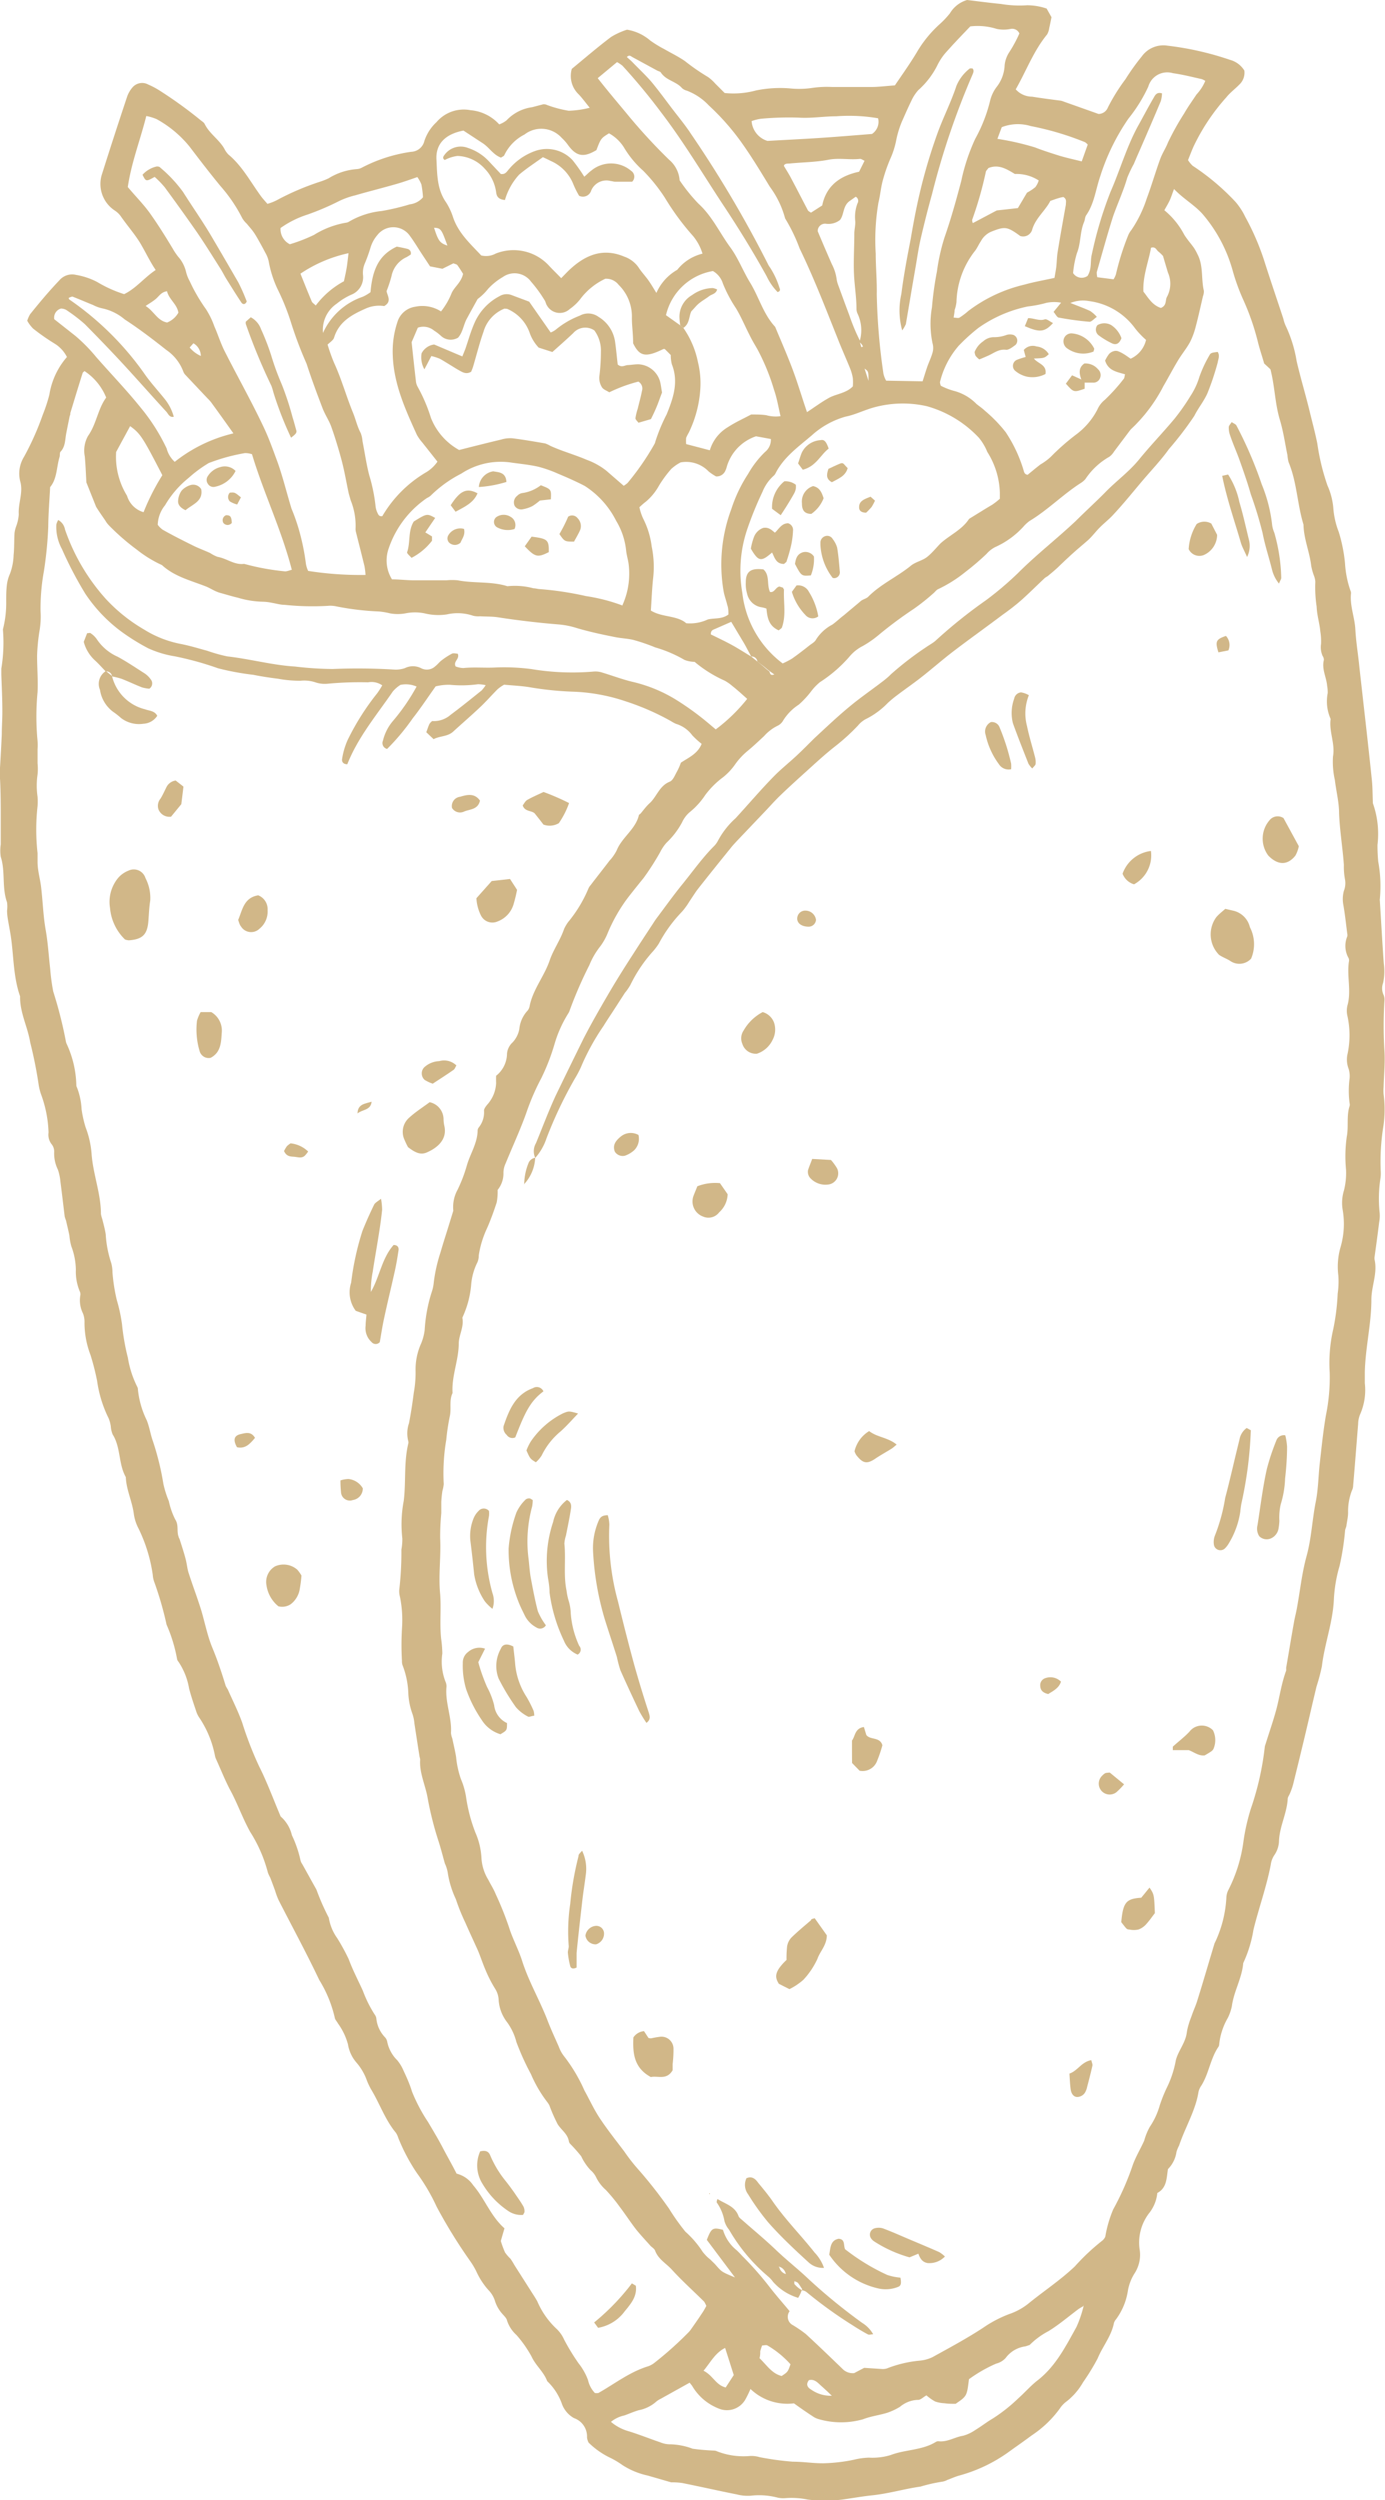 <svg xmlns="http://www.w3.org/2000/svg" viewBox="0 0 147.51 266.12"><defs><style>.cls-1{fill:#d1b788;}</style></defs><g id="Layer_2" data-name="Layer 2"><g id="OBJECTS"><path class="cls-1" d="M124.39,230.89c-.15,1-.12,2-1.13,2.54a4.08,4.08,0,0,1-.89,2.17,5.14,5.14,0,0,0-1,3.79,3.61,3.61,0,0,1-.51,2.56,5,5,0,0,0-.74,1.93,6.87,6.87,0,0,1-1.26,3,1.09,1.09,0,0,0-.22.39c-.27,1.4-1.21,2.49-1.74,3.78a23.84,23.84,0,0,1-1.55,2.53,6.93,6.93,0,0,1-1.85,2.11,2.85,2.85,0,0,0-.6.65,11.54,11.54,0,0,1-3,2.88c-.83.62-1.69,1.21-2.53,1.82a16.37,16.37,0,0,1-5.22,2.47c-.43.12-.83.31-1.25.46a1.69,1.69,0,0,1-.56.19,17.45,17.45,0,0,0-2.3.52c-1.76.25-3.47.77-5.24.94-1,.11-2,.29-3.08.44a14.78,14.78,0,0,1-3.7,0,8.58,8.58,0,0,0-2.37-.15,2.68,2.68,0,0,1-.89-.07,7.69,7.69,0,0,0-2.79-.19,4.61,4.61,0,0,1-1.47-.13c-2-.4-3.89-.83-5.84-1.22a7.08,7.08,0,0,0-1.17-.07L69,263.51a8.14,8.14,0,0,1-2.74-1.14,8.63,8.63,0,0,0-1.28-.76A8.52,8.52,0,0,1,62.69,260a1.62,1.62,0,0,1-.17-.54,2.07,2.07,0,0,0-1.39-2.07,2.84,2.84,0,0,1-1.31-1.59,6.2,6.2,0,0,0-1.54-2.34c-.37-1-1.22-1.65-1.66-2.61A12.44,12.44,0,0,0,55,248.54,3.53,3.53,0,0,1,54,247c-.05-.26-.32-.49-.51-.72a3.7,3.7,0,0,1-.79-1.41,2.87,2.87,0,0,0-.69-1.12,7.78,7.78,0,0,1-1.29-2,8.44,8.44,0,0,0-.69-1.14,54.69,54.69,0,0,1-3.52-5.71,20.61,20.61,0,0,0-2.1-3.58,19.71,19.71,0,0,1-2-3.78,1.93,1.93,0,0,0-.26-.54c-1.15-1.39-1.72-3.12-2.65-4.64a7.57,7.57,0,0,1-.49-1.08,6,6,0,0,0-1-1.68,3.9,3.9,0,0,1-.95-2A6.81,6.81,0,0,0,36,215.39c-.11-.22-.33-.42-.35-.64a13.25,13.25,0,0,0-1.65-4c-1.36-2.87-2.88-5.66-4.33-8.5a7.93,7.93,0,0,1-.37-1c-.17-.46-.34-.93-.52-1.39a3.76,3.76,0,0,1-.25-.54A15.11,15.11,0,0,0,26.65,195c-.8-1.43-1.34-3-2.11-4.42-.56-1.05-1-2.17-1.49-3.25a1.77,1.77,0,0,1-.15-.42,10.94,10.94,0,0,0-1.69-4.1,2.86,2.86,0,0,1-.27-.52c-.28-.85-.58-1.7-.8-2.56A7.3,7.3,0,0,0,19,176.87a.59.59,0,0,1-.14-.27,16.22,16.22,0,0,0-1.12-3.67,36.08,36.08,0,0,0-1.27-4.43,2.77,2.77,0,0,1-.2-.87,16.51,16.51,0,0,0-1.59-5.08,4.67,4.67,0,0,1-.43-1.42c-.17-1.33-.8-2.55-.85-3.9-.8-1.41-.52-3.15-1.4-4.54a2.85,2.85,0,0,1-.2-.86,3.4,3.4,0,0,0-.23-.86,13,13,0,0,1-1.23-4,26.85,26.85,0,0,0-.7-2.74A9.58,9.58,0,0,1,9,140.79a2.43,2.43,0,0,0-.17-1,3.13,3.13,0,0,1-.28-1.88.66.66,0,0,0-.05-.44,5.43,5.43,0,0,1-.42-2.32,7.33,7.33,0,0,0-.48-2.48,6.21,6.21,0,0,1-.21-1.17c-.11-.53-.24-1.06-.36-1.59a3.45,3.45,0,0,1-.14-.42c-.15-1.23-.29-2.45-.45-3.67a5.64,5.64,0,0,0-.27-1.31,3.9,3.9,0,0,1-.4-1.87,1.23,1.23,0,0,0-.26-.83,1.63,1.63,0,0,1-.34-1.26,12.8,12.8,0,0,0-.8-4.07,6,6,0,0,1-.25-1,45.53,45.53,0,0,0-.9-4.51c-.27-1.67-1.12-3.2-1.08-4.92-.74-2.09-.67-4.32-1-6.47-.1-.64-.23-1.27-.33-1.91a6,6,0,0,1-.06-.73,3.29,3.29,0,0,0,0-.89C.18,94.45.59,92.77.08,91.2a4.56,4.56,0,0,1,0-1.33c0-.89,0-1.78,0-2.67,0-1.39,0-2.79-.07-4.17a10.27,10.27,0,0,1,0-1.47c.07-1.14.13-2.27.18-3.41,0-.84.07-1.69.06-2.53,0-1.29-.07-2.57-.11-3.86,0-.2,0-.39,0-.59A16.89,16.89,0,0,0,.31,67a11.29,11.29,0,0,0,.35-3c0-.54,0-1.09.06-1.63a4.1,4.1,0,0,1,.34-1.29,6.2,6.2,0,0,0,.39-2c.08-.78.05-1.58.1-2.37A3.52,3.52,0,0,1,1.73,56,4.38,4.38,0,0,0,2,54.75c-.08-1.19.5-2.34.15-3.53a3.38,3.38,0,0,1,.4-2.58,29.53,29.53,0,0,0,2-4.48A16.85,16.85,0,0,0,5.26,42,8,8,0,0,1,7.13,38a3.58,3.58,0,0,0-1.29-1.41,23,23,0,0,1-2.32-1.62,3.82,3.82,0,0,1-.62-.83,3.14,3.14,0,0,1,.32-.71c1-1.24,2-2.44,3.12-3.61a1.78,1.78,0,0,1,1.76-.56,7.59,7.59,0,0,1,2.24.75,13.41,13.41,0,0,0,2.88,1.3c1.27-.61,2.13-1.75,3.36-2.57-.62-.92-1.07-1.89-1.62-2.82S13.54,24,12.85,23a2.44,2.44,0,0,0-.64-.6,3.38,3.38,0,0,1-1.33-3.92q1.3-4.12,2.67-8.22a3,3,0,0,1,.6-1A1.35,1.35,0,0,1,15.79,9,8.33,8.33,0,0,1,17,9.64a46.15,46.15,0,0,1,4.35,3.14c.15.13.36.24.44.4.51,1.05,1.54,1.66,2.11,2.66a2.24,2.24,0,0,0,.43.61c1.48,1.23,2.36,2.93,3.47,4.44.2.28.44.52.68.81a5.33,5.33,0,0,0,1-.39A27.72,27.72,0,0,1,34,19.37a8.18,8.18,0,0,0,1-.39A6.6,6.6,0,0,1,38,18a1.34,1.34,0,0,0,.57-.17,16.19,16.19,0,0,1,5.22-1.67A1.5,1.5,0,0,0,45.2,15a4.74,4.74,0,0,1,1.29-2,3.81,3.81,0,0,1,3.63-1.27,4.66,4.66,0,0,1,3.05,1.51,2.74,2.74,0,0,0,.78-.43,4.6,4.6,0,0,1,2.73-1.4l1.18-.31c.11,0,.26,0,.41.08a12.6,12.6,0,0,0,2.3.61,10.5,10.5,0,0,0,2.24-.32c-.43-.52-.77-1-1.18-1.43a2.7,2.7,0,0,1-.73-2.71c1.34-1.1,2.73-2.3,4.19-3.4a7.75,7.75,0,0,1,1.69-.77,5,5,0,0,1,2.47,1.15,12.35,12.35,0,0,0,1.52.93c.73.42,1.5.79,2.19,1.27A22.16,22.16,0,0,0,75.41,8.2a4.56,4.56,0,0,1,.77.7l1,1a9.13,9.13,0,0,0,3.33-.27,12.74,12.74,0,0,1,3.84-.2,9.63,9.63,0,0,0,2.21-.08,11,11,0,0,1,2.08-.09c1.38,0,2.77,0,4.16,0,.79,0,1.58-.11,2.51-.17.73-1.08,1.57-2.25,2.31-3.48a12.56,12.56,0,0,1,2.42-3,9.77,9.77,0,0,0,1.13-1.19A3.16,3.16,0,0,1,103,0c1.12.13,2.35.3,3.59.42a11.94,11.94,0,0,0,2.81.14,6.52,6.52,0,0,1,2.07.35l.52.92c-.08.39-.15.77-.24,1.15a1.87,1.87,0,0,1-.23.69c-1.44,1.75-2.21,3.87-3.34,5.84a2.34,2.34,0,0,0,1.74.78c1,.16,2,.29,3.08.43a2.29,2.29,0,0,1,.28.09L117,12.13a1.08,1.08,0,0,0,1-.7,20.17,20.17,0,0,1,1.87-3A23.86,23.86,0,0,1,121.61,6a2.83,2.83,0,0,1,2.73-1.14A32.23,32.23,0,0,1,131,6.37a2.58,2.58,0,0,1,1.53,1.14A1.73,1.73,0,0,1,132,9c-.45.46-1,.87-1.38,1.35a21.89,21.89,0,0,0-3.46,5.16c-.23.49-.41,1-.63,1.53a3,3,0,0,0,.5.61,24.91,24.91,0,0,1,4.55,3.83,7.2,7.2,0,0,1,1.05,1.61,26.76,26.76,0,0,1,2,4.61c.66,2.08,1.37,4.15,2.05,6.22a3.93,3.93,0,0,0,.23.71,14.07,14.07,0,0,1,1.19,3.81c.39,1.69.89,3.35,1.3,5,.3,1.25.64,2.49.9,3.76a23.68,23.68,0,0,0,1.08,4.47A7.48,7.48,0,0,1,142,54a8.67,8.67,0,0,0,.58,2.61,16.48,16.48,0,0,1,.67,3.34,10.81,10.81,0,0,0,.58,2.92.58.58,0,0,1,.06.29c-.14,1.31.39,2.53.46,3.82s.27,2.48.4,3.72.29,2.57.43,3.86c.32,2.82.64,5.64.93,8.46.08.74.07,1.48.11,2.48a9.8,9.8,0,0,1,.49,4.43,17.67,17.67,0,0,0,.08,1.78,14.58,14.58,0,0,1,.17,4,.38.38,0,0,0,0,.15c.14,2.23.26,4.46.42,6.69a6,6,0,0,1-.07,2.07,1.66,1.66,0,0,0,.06,1.31,1.28,1.28,0,0,1,.08.59,43.42,43.42,0,0,0,0,5.35c.08,1.28-.06,2.57-.09,3.86a4.59,4.59,0,0,0,0,.74,12.47,12.47,0,0,1-.07,3.71,23.62,23.62,0,0,0-.23,4.6,3.78,3.78,0,0,1-.05.75,14.14,14.14,0,0,0-.07,3.56,3.64,3.64,0,0,1-.05,1c-.15,1.23-.32,2.46-.49,3.69a1.08,1.08,0,0,0,0,.3c.33,1.45-.34,2.83-.34,4.25,0,2.59-.64,5.12-.7,7.71,0,.39,0,.79,0,1.19a6.4,6.4,0,0,1-.51,3.34,2.84,2.84,0,0,0-.2,1c-.18,2.22-.35,4.45-.54,6.67a1.13,1.13,0,0,1-.13.43,6.18,6.18,0,0,0-.4,2.33c0,.44-.1.88-.17,1.32,0,.19-.12.38-.15.57a27.51,27.51,0,0,1-.59,3.8,15.23,15.23,0,0,0-.61,3.67c-.13,2.41-1,4.67-1.27,7a20.66,20.66,0,0,1-.57,2.15c-.42,1.73-.81,3.46-1.22,5.18s-.84,3.48-1.27,5.22a6.72,6.72,0,0,1-.35,1c-.07.19-.22.36-.23.55-.08,1.55-.87,2.94-.93,4.5a2.77,2.77,0,0,1-.52,1.54,2.42,2.42,0,0,0-.36,1c-.45,2.35-1.27,4.59-1.84,6.91a13.4,13.4,0,0,1-1.09,3.55c-.13,1.6-1,3-1.21,4.58a4.91,4.91,0,0,1-.44,1.27,7,7,0,0,0-.91,2.81.48.48,0,0,1-.1.28c-.84,1.25-1,2.81-1.79,4.08a2,2,0,0,0-.31.67c-.31,2-1.43,3.8-2.07,5.73a3.61,3.61,0,0,0-.28.68A3.22,3.22,0,0,1,124.39,230.89ZM81.61,71.21l.33.26c.09.18.07.49.53.32L82,71.46l-.33-.26-.32-.27L81,70.67l-.33-.26a.62.62,0,0,0-.66-.53c-.26-.47-.5-.95-.77-1.42l-1.36-2.27-1.71.75c-.21.09-.48.15-.46.59.69.34,1.44.69,2.16,1.08s1.43.85,2.13,1.27l.66.53.33.27.33.27ZM80,248.8l0,.1,0-.09,0-.1ZM21.39,37.89l.09,0-.09,0a1.58,1.58,0,0,0-.79-1.35l-.4.45A3.27,3.27,0,0,0,21.39,37.89ZM88.77,255l.07.09,0,0a.35.35,0,0,0-.16,0c-.36-.34-.75-.72-1.15-1.07s-.75-.82-1.37-.67c-.38.47-.12.8.22,1A3.61,3.61,0,0,0,88.77,255ZM91.65,36.39l-.08,0c.05.19.11.38.17.57l.17-.07a1,1,0,0,0-.38-.47,4.11,4.11,0,0,0-.18-3,1.25,1.25,0,0,1-.13-.57c0-1-.15-2.07-.23-3.1-.13-1.61,0-3.25,0-4.88,0-.44.13-.89.1-1.33a4.1,4.1,0,0,1,.24-1.9.5.5,0,0,0-.19-.7l-.68.48c-.7.52-.56,1.47-1,2a2,2,0,0,1-1.47.4.78.78,0,0,0-.9.79c.49,1.17,1,2.36,1.51,3.52a4.72,4.72,0,0,1,.5,1.54,2.94,2.94,0,0,0,.19.72c.39,1.07.78,2.14,1.18,3.2A20.81,20.81,0,0,0,91.65,36.39Zm-19.2-1.76.33.27a9.71,9.71,0,0,1,1.56,3.67,9.41,9.41,0,0,1,.25,2.8,12.41,12.41,0,0,1-1.24,4.7,4.42,4.42,0,0,0-.27.53,3.76,3.76,0,0,0,0,.67l2.52.66a4.28,4.28,0,0,1,1.92-2.46c.82-.54,1.73-.94,2.48-1.35.64,0,1.13,0,1.63.08a3.69,3.69,0,0,0,1.5.1c-.23-1-.38-1.9-.68-2.77a23,23,0,0,0-1.8-4.39c-.3-.51-.59-1-.86-1.56-.47-.92-.87-1.88-1.4-2.76A14.57,14.57,0,0,1,77,30.2a2.34,2.34,0,0,0-1.07-1.35,6.19,6.19,0,0,0-5,4.7Zm40.63-2.4a4.16,4.16,0,0,0-1.61,0,12.35,12.35,0,0,1-2,.39,14,14,0,0,0-5.26,2.28,20,20,0,0,0-2.1,1.9,9.2,9.2,0,0,0-2,3.88,1.46,1.46,0,0,0,.09.38,7.16,7.16,0,0,0,1.45.56A5.18,5.18,0,0,1,104,43c.31.25.64.47.93.75A15.2,15.2,0,0,1,107.11,46,15.06,15.06,0,0,1,109,50c.07.24.1.49.45.54.44-.36.89-.74,1.36-1.1a6.26,6.26,0,0,0,1.08-.79,24.7,24.7,0,0,1,2.66-2.35,7.74,7.74,0,0,0,2.32-2.69,2.74,2.74,0,0,1,.81-1.06,19.58,19.58,0,0,0,2-2.22c.09-.09.08-.27.14-.49-.85-.25-1.79-.37-2.12-1.46a4.05,4.05,0,0,1,.42-.7,1.1,1.1,0,0,1,.5-.3.73.73,0,0,1,.44,0,3.39,3.39,0,0,1,.66.33c.25.15.48.33.7.47a2.91,2.91,0,0,0,1.64-2,8.87,8.87,0,0,1-1.17-1.23A7.2,7.2,0,0,0,116,32.05a3.58,3.58,0,0,0-2,.2c.86.34,1.5.57,2.12.86a3.65,3.65,0,0,1,.7.62c-.33.23-.58.54-.79.52a31.93,31.93,0,0,1-3.24-.44c-.21,0-.37-.38-.58-.61l.82-1Zm2.3,213.25a5.24,5.24,0,0,0-.51.3c-1.06.79-2.08,1.67-3.21,2.36a8.17,8.17,0,0,0-2,1.47c-.2.06-.34.12-.48.15A3.11,3.11,0,0,0,107.1,251a2,2,0,0,1-1,.59,15.19,15.19,0,0,0-2.9,1.66c-.22,1.8-.22,1.8-1.42,2.62-.4,0-.8,0-1.19-.06a3.42,3.42,0,0,1-1-.19,5.29,5.29,0,0,1-.92-.65c-.33.18-.64.51-.92.48a3.13,3.13,0,0,0-1.9.74,6.82,6.82,0,0,1-1.34.63c-.85.26-1.75.37-2.58.69a8.53,8.53,0,0,1-4.7,0,2,2,0,0,1-.67-.31c-.66-.43-1.31-.88-2-1.38a5.67,5.67,0,0,1-4.63-1.53,10.94,10.94,0,0,1-.55,1.13,2.26,2.26,0,0,1-2.71,1,5.67,5.67,0,0,1-2.93-2.42c-.09-.15-.22-.28-.29-.38l-3.07,1.71a2.14,2.14,0,0,0-.5.32,3.92,3.92,0,0,1-1.85.9c-.52.15-1,.37-1.54.56a3.4,3.4,0,0,0-1.42.68,5,5,0,0,0,1.72.95c1.18.35,2.33.82,3.51,1.22a2.77,2.77,0,0,0,1.15.22,7.26,7.26,0,0,1,2.32.47,22.79,22.79,0,0,0,2.35.2.92.92,0,0,1,.28.09,7.77,7.77,0,0,0,3.51.48,3.1,3.1,0,0,1,1,.13,30.52,30.52,0,0,0,3.53.48c1.1,0,2.18.18,3.27.17a17.79,17.79,0,0,0,3.24-.38,7.71,7.71,0,0,1,1.59-.22,6.66,6.66,0,0,0,2.33-.28c1.58-.6,3.36-.49,4.83-1.41a.49.49,0,0,1,.29-.05c.93.09,1.7-.45,2.58-.59a4.26,4.26,0,0,0,1.33-.63c.63-.38,1.22-.85,1.86-1.22a17.57,17.57,0,0,0,2.67-2.11c.74-.66,1.39-1.42,2.16-2,1.88-1.5,2.93-3.59,4.06-5.62a12.46,12.46,0,0,0,.76-2.23l0-.1ZM53,126.66A6,6,0,0,1,52.9,128c-.33,1-.69,2-1.11,2.92a10.41,10.41,0,0,0-.8,2.71,1.86,1.86,0,0,1-.14.73,6.44,6.44,0,0,0-.67,2.42,10.27,10.27,0,0,1-.92,3.44.19.19,0,0,0,0,.14c.14.92-.38,1.76-.4,2.62,0,1.8-.78,3.5-.66,5.3-.39.8-.1,1.68-.3,2.5a23.18,23.18,0,0,0-.37,2.48,21.23,21.23,0,0,0-.27,4.71,3.66,3.66,0,0,1-.14.72,11.79,11.79,0,0,0-.12,1.18c0,.4,0,.79,0,1.19a26.5,26.5,0,0,0-.12,2.67c.1,2-.2,3.95,0,5.95.12,1.56-.06,3.15.1,4.72a12.48,12.48,0,0,1,.13,1.61,5.88,5.88,0,0,0,.34,3,1.15,1.15,0,0,1,.1.58c-.15,1.66.59,3.22.48,4.87a2.13,2.13,0,0,0,.14.58c.14.68.31,1.35.41,2a9.91,9.91,0,0,0,.51,2.33,8,8,0,0,1,.54,1.85,17.12,17.12,0,0,0,1,3.84,7.74,7.74,0,0,1,.65,2.74,4.92,4.92,0,0,0,.71,2.26c.27.53.58,1,.82,1.59a34.22,34.22,0,0,1,1.39,3.46c.38,1.23,1,2.35,1.4,3.58.68,2.17,1.85,4.15,2.68,6.28.38,1,.81,1.92,1.23,2.87a3.59,3.59,0,0,0,.54,1,17.23,17.23,0,0,1,2.2,3.69c.56,1,1,2,1.67,3,.8,1.2,1.7,2.33,2.57,3.48a19.08,19.08,0,0,0,1.57,2,48.39,48.39,0,0,1,3.2,4.09A23.06,23.06,0,0,0,73,237.55a10.36,10.36,0,0,1,1.83,2.13,4.71,4.71,0,0,0,.83.84c.21.21.43.41.62.63.59.67.58.68,2,1.27l-3-4c.49-1.27.63-1.35,1.72-1.07a4.38,4.38,0,0,0,1.48,2.19c.21.2.41.42.62.64a34.18,34.18,0,0,1,2.76,3.12c.72.94,1.51,1.83,2.24,2.71a1,1,0,0,0,.37,1.5,13.8,13.8,0,0,1,1.34.92c1.32,1.21,2.6,2.45,3.89,3.69a1.51,1.51,0,0,0,1.28.48l1.06-.56,1.85.12a1.42,1.42,0,0,0,.58-.06,12.63,12.63,0,0,1,3.43-.82,4,4,0,0,0,1.42-.38c1.81-1,3.68-2,5.41-3.14a12.87,12.87,0,0,1,2.75-1.44,6.81,6.81,0,0,0,2-1.08c1.64-1.34,3.43-2.51,5-4a22.94,22.94,0,0,1,2.92-2.74,1.14,1.14,0,0,0,.32-.42,12.87,12.87,0,0,1,.84-2.9,28.92,28.92,0,0,0,2.1-4.77c.32-.87.81-1.68,1.2-2.54a6.55,6.55,0,0,1,.6-1.48,7.8,7.8,0,0,0,1.06-2.29,16.25,16.25,0,0,1,.71-1.79,11,11,0,0,0,1-3c.25-1,1-1.82,1.16-2.89a5.8,5.8,0,0,1,.23-1c.09-.33.23-.65.35-1s.37-.91.52-1.38c.63-2,1.23-4.09,1.85-6.13a.59.59,0,0,1,.06-.14,12.68,12.68,0,0,0,1.22-4.87,1.93,1.93,0,0,1,.2-.71,15.94,15.94,0,0,0,1.62-5.22,21.78,21.78,0,0,1,.79-3.47A30.4,30.4,0,0,0,134.7,186a1,1,0,0,1,.07-.29c.38-1.23.81-2.45,1.15-3.69s.55-2.82,1.06-4.18a1.48,1.48,0,0,0,0-.3c.28-1.61.54-3.22.83-4.83.09-.54.24-1.06.33-1.6.33-1.81.52-3.65,1-5.41.54-1.93.61-3.92,1-5.87.27-1.35.27-2.76.43-4.14.19-1.68.36-3.36.64-5a20.13,20.13,0,0,0,.41-4.58,16.05,16.05,0,0,1,.37-4.59,23.61,23.61,0,0,0,.48-3.82,8.94,8.94,0,0,0,.07-1.93,7.52,7.52,0,0,1,.23-3,8.82,8.82,0,0,0,.23-4,4.52,4.52,0,0,1,.14-2.06,7.62,7.62,0,0,0,.22-2.2,14.91,14.91,0,0,1,.08-3.53c.21-1.06-.05-2.18.3-3.25a.57.57,0,0,0,0-.29,10.3,10.3,0,0,1,0-2.66,2.67,2.67,0,0,0-.1-1,2.76,2.76,0,0,1-.15-1.45,9.62,9.62,0,0,0,0-4.27,2.38,2.38,0,0,1,.06-1.18c.37-1.53-.13-3.08.13-4.6a.61.61,0,0,0-.05-.3,2.62,2.62,0,0,1-.14-2.3.61.61,0,0,0,0-.3c-.13-1-.24-2.06-.42-3.08a3.31,3.31,0,0,1,.06-1.47,2.25,2.25,0,0,0,.13-1.16,7.29,7.29,0,0,1-.13-1.61c-.13-1.83-.44-3.64-.51-5.48,0-1.19-.31-2.36-.45-3.55a8.9,8.9,0,0,1-.2-2.5c.25-1.38-.44-2.64-.25-4a4.59,4.59,0,0,1-.31-2.76,3.8,3.8,0,0,0-.06-.75c-.07-.92-.6-1.79-.35-2.77a.71.71,0,0,0-.13-.42,2.31,2.31,0,0,1-.17-1.3,6.51,6.51,0,0,0-.08-1.32c-.08-.89-.36-1.73-.39-2.64a13.59,13.59,0,0,1-.14-2.64,2.16,2.16,0,0,0-.17-.71,6.3,6.3,0,0,1-.27-1c-.17-1.48-.8-2.88-.82-4.38-.67-2.19-.7-4.52-1.59-6.65a4.24,4.24,0,0,1-.12-.74c-.26-1.26-.44-2.55-.81-3.77-.52-1.73-.53-3.52-1-5.37l-.67-.62c-.24-.84-.48-1.54-.66-2.26a26,26,0,0,0-1.62-4.64,22.12,22.12,0,0,1-1.1-3.08,15.66,15.66,0,0,0-3.14-5.88c-.87-1-2.06-1.64-3.08-2.71-.19.5-.3.86-.46,1.21s-.37.68-.57,1.05a8.4,8.4,0,0,1,2.1,2.57c.3.51.71.95,1.05,1.43a5.13,5.13,0,0,1,.36.65c.67,1.23.39,2.63.7,3.93a1.54,1.54,0,0,1-.1.58c-.25,1.07-.48,2.14-.76,3.19a7.93,7.93,0,0,1-.61,1.67c-.35.65-.83,1.23-1.22,1.86-.57.93-1.07,1.9-1.62,2.84a16.74,16.74,0,0,1-3.47,4.6l-.09.11-1.7,2.26a1.89,1.89,0,0,1-.5.55A7.48,7.48,0,0,0,115.6,51a2.44,2.44,0,0,1-.58.47c-1.87,1.22-3.46,2.84-5.39,4a4.13,4.13,0,0,0-.65.61,9.1,9.1,0,0,1-3,2.16,3.15,3.15,0,0,0-.92.73,27.75,27.75,0,0,1-2.25,1.92,14.3,14.3,0,0,1-2.87,1.81c-.22.09-.37.33-.56.48a22.17,22.17,0,0,1-2.1,1.66,43.49,43.49,0,0,0-3.71,2.76,11.07,11.07,0,0,1-1.71,1.18,4.44,4.44,0,0,0-1.29,1,14.59,14.59,0,0,1-3.24,2.83,5.81,5.81,0,0,0-1,1.06A9.88,9.88,0,0,1,85.08,75a5.43,5.43,0,0,0-1.66,1.68,1.35,1.35,0,0,1-.64.59,4.72,4.72,0,0,0-1.41,1.09c-.58.54-1.16,1.09-1.77,1.59a7.37,7.37,0,0,0-1.31,1.42A6.46,6.46,0,0,1,77,82.74a9.15,9.15,0,0,0-1.89,1.89,8,8,0,0,1-1.69,1.85,3.25,3.25,0,0,0-.79,1.08A8.5,8.5,0,0,1,71,89.69a4.41,4.41,0,0,0-.68,1,27.93,27.93,0,0,1-1.76,2.75c-.59.73-1.18,1.46-1.75,2.2a17.45,17.45,0,0,0-2.12,3.76,6.14,6.14,0,0,1-.81,1.4,8.06,8.06,0,0,0-1.11,1.93,44,44,0,0,0-2.08,4.78,1.47,1.47,0,0,1-.19.4,12.88,12.88,0,0,0-1.45,3.26,22.75,22.75,0,0,1-1.4,3.6,24.9,24.9,0,0,0-1.49,3.39c-.66,1.92-1.53,3.77-2.3,5.66a2.37,2.37,0,0,0-.24,1A2.77,2.77,0,0,1,53,126.66Zm-.15-12.16A3.05,3.05,0,0,0,54,112.16a1.81,1.81,0,0,1,.57-1.18,2.81,2.81,0,0,0,.74-1.44,3.35,3.35,0,0,1,.81-1.89,1,1,0,0,0,.28-.52c.34-1.79,1.56-3.19,2.14-4.89.39-1.15,1.14-2.18,1.54-3.36a4,4,0,0,1,.46-.77,14.07,14.07,0,0,0,2.13-3.53,1.38,1.38,0,0,1,.24-.37c.66-.87,1.34-1.72,2-2.59a4.76,4.76,0,0,0,.77-1.1c.56-1.39,2-2.24,2.36-3.73,0-.08.14-.13.2-.21.32-.38.61-.79,1-1.13.73-.71,1-1.81,2.1-2.25.34-.14.54-.68.76-1.07a6.69,6.69,0,0,0,.42-.95c.83-.55,1.78-.94,2.21-2a9.1,9.1,0,0,1-1-.91A3.35,3.35,0,0,0,72,77.05a3.31,3.31,0,0,1-.52-.28,26.55,26.55,0,0,0-4.76-2.09,19.6,19.6,0,0,0-5.85-1.06,35.19,35.19,0,0,1-4.59-.49c-.87-.13-1.77-.17-2.59-.25a4.49,4.49,0,0,0-.69.48c-.63.63-1.22,1.31-1.87,1.92-.94.89-1.92,1.73-2.87,2.6-.59.54-1.4.44-2.08.8l-.78-.74c.13-.33.21-.62.34-.88a1.23,1.23,0,0,1,.29-.31A2.7,2.7,0,0,0,48,76.08c1.12-.83,2.2-1.71,3.29-2.58a4.11,4.11,0,0,0,.44-.57,4.26,4.26,0,0,0-.82-.1,12.82,12.82,0,0,1-3,.06,5.83,5.83,0,0,0-1.51.17c-.83,1.16-1.59,2.32-2.45,3.41a23.66,23.66,0,0,1-2.72,3.25.64.64,0,0,1-.44-.89,5,5,0,0,1,1.08-2.11,21.62,21.62,0,0,0,2.5-3.64,2.84,2.84,0,0,0-1.72-.18,3.65,3.65,0,0,0-.81.7c-1.73,2.52-3.72,4.88-4.85,7.75-.46,0-.61-.29-.55-.59a7.77,7.77,0,0,1,.59-2,26.69,26.69,0,0,1,3.17-5,8.48,8.48,0,0,0,.51-.81,2,2,0,0,0-1.51-.32,36.69,36.69,0,0,0-4.32.15,3.12,3.12,0,0,1-1.32-.16A3.83,3.83,0,0,0,32,72.46a12.73,12.73,0,0,1-2.37-.21c-.88-.11-1.76-.24-2.64-.42a27.58,27.58,0,0,1-3.78-.7,33.33,33.33,0,0,0-4.6-1.27A11,11,0,0,1,15.77,69a23,23,0,0,1-2.9-1.81,16.2,16.2,0,0,1-3.79-4,40.62,40.62,0,0,1-2.49-4.76A4.88,4.88,0,0,1,6,55.84a1.69,1.69,0,0,1,.2-.49,1.43,1.43,0,0,1,.72,1,21.46,21.46,0,0,0,4.35,7.4A17.57,17.57,0,0,0,15.33,67a11.46,11.46,0,0,0,3.85,1.53c1,.19,1.93.48,2.89.74a17.12,17.12,0,0,0,2.14.6c2.42.27,4.78.93,7.22,1.08a36,36,0,0,0,4,.26,64.66,64.66,0,0,1,6.53.06,3,3,0,0,0,1.16-.15,1.93,1.93,0,0,1,1.72,0,1.32,1.32,0,0,0,1.53-.21c.23-.18.42-.43.65-.61a7.79,7.79,0,0,1,1.11-.72c.18-.09.45,0,.62,0,.25.57-.51.81-.22,1.36a2.5,2.5,0,0,0,.82.17c1.14-.12,2.28,0,3.42-.06a22.45,22.45,0,0,1,3.84.17,26.51,26.51,0,0,0,6.66.26,2.32,2.32,0,0,1,.87.11c1.1.33,2.17.74,3.28,1A15.5,15.5,0,0,1,72,74.48,29.9,29.9,0,0,1,75.47,77l.76.64a18.23,18.23,0,0,0,3.35-3.25c-.52-.46-1-.91-1.56-1.35a4.89,4.89,0,0,0-.84-.59,13.46,13.46,0,0,1-3.2-2,3,3,0,0,1-1.08-.21,13.83,13.83,0,0,0-3.12-1.33,19.61,19.61,0,0,0-2.38-.81c-.64-.14-1.28-.16-1.91-.29-1.41-.28-2.82-.58-4.2-1a8.88,8.88,0,0,0-1.88-.35q-3.19-.26-6.36-.75c-.63-.1-1.29-.07-1.93-.11a2.25,2.25,0,0,1-.74-.06,5.1,5.1,0,0,0-2.79-.14,6.08,6.08,0,0,1-2.36-.11,5.09,5.09,0,0,0-2.06,0,4.64,4.64,0,0,1-1.62,0,7.73,7.73,0,0,0-1.17-.2,29.64,29.64,0,0,1-4.59-.55,2.93,2.93,0,0,0-.89-.05,28.26,28.26,0,0,1-4.6-.11c-.44,0-.88-.14-1.32-.21a5.16,5.16,0,0,0-1-.12,9.86,9.86,0,0,1-2.65-.43c-.62-.14-1.22-.33-1.84-.5s-1-.46-1.47-.66c-1.65-.66-3.41-1.06-4.77-2.31a12.74,12.74,0,0,1-2.66-1.63,24.35,24.35,0,0,1-3-2.61,2.51,2.51,0,0,1-.36-.48c-.39-.57-.79-1.14-1-1.5L9.2,51.35c-.06-1.09-.09-1.93-.17-2.77a3.2,3.2,0,0,1,.34-2.17c.91-1.28,1.05-2.89,1.94-4.09A6.12,6.12,0,0,0,9,39.5c-.07.07-.18.13-.2.21-.45,1.42-.88,2.84-1.31,4.26,0,.09,0,.2-.06.29-.13.63-.26,1.27-.38,1.9s-.08,1.37-.6,1.92c-.11.12-.05.39-.11.58-.33,1.08-.25,2.29-1,3.19-.07,1.43-.19,2.81-.2,4.2a41.61,41.61,0,0,1-.46,4.73,22.06,22.06,0,0,0-.36,4.29,8.94,8.94,0,0,1-.11,2.07,20,20,0,0,0-.26,2.67c0,1.28.11,2.58.05,3.86a27.37,27.37,0,0,0,0,5.2,6.61,6.61,0,0,1,0,.89c0,.5,0,1,0,1.49A6,6,0,0,1,4,82.44a8.18,8.18,0,0,0,0,2.37,7.38,7.38,0,0,1,0,1,22.45,22.45,0,0,0,0,5c0,.34,0,.69,0,1a6.4,6.4,0,0,0,.08.87c.08.54.21,1.07.28,1.61.2,1.57.23,3.16.51,4.72.24,1.37.32,2.77.48,4.16a20.77,20.77,0,0,0,.32,2.37A45.55,45.55,0,0,1,7,110.76a1.28,1.28,0,0,0,.13.42,11,11,0,0,1,1,4.29.59.59,0,0,0,.07.29,7.4,7.4,0,0,1,.49,2.32A11.93,11.93,0,0,0,9.12,120a10.08,10.08,0,0,1,.63,2.75c.14,2.19,1,4.27,1,6.47a4,4,0,0,0,.15.57c.13.53.28,1.06.36,1.6a11.84,11.84,0,0,0,.59,3.06,3.88,3.88,0,0,1,.13,1,18.83,18.83,0,0,0,.46,2.93A17.16,17.16,0,0,1,13,141a23.59,23.59,0,0,0,.62,3.52,10.63,10.63,0,0,0,1,3.1.57.57,0,0,1,.07.29,9.6,9.6,0,0,0,.94,3.27c.26.64.37,1.34.58,2a28.82,28.82,0,0,1,1.19,4.76,10.32,10.32,0,0,0,.58,1.84,8,8,0,0,0,.68,1.95c.41.62.13,1.27.37,1.86,0,.1.09.18.11.28.21.66.43,1.32.61,2s.18,1.08.35,1.59c.41,1.28.89,2.53,1.29,3.81s.68,2.81,1.23,4.13,1,2.68,1.42,4.05a3.72,3.72,0,0,0,.22.38c.52,1.18,1.11,2.34,1.54,3.55A37.61,37.61,0,0,0,27.59,188c.85,1.68,1.5,3.46,2.3,5.35a3.8,3.8,0,0,1,1.2,2A12.06,12.06,0,0,1,32,198a1.1,1.1,0,0,0,.18.4c.51.91,1,1.81,1.52,2.73a24.62,24.62,0,0,0,1.32,3,5.11,5.11,0,0,0,.9,2.18,22.49,22.49,0,0,1,1.21,2.21c.43,1.16,1,2.25,1.52,3.39a13,13,0,0,0,1.26,2.53.84.84,0,0,1,.17.4,3.36,3.36,0,0,0,.91,2,1,1,0,0,1,.26.53,3.8,3.8,0,0,0,1.06,1.93,4.45,4.45,0,0,1,.56.87c.37.8.76,1.62,1,2.44a17.68,17.68,0,0,0,1.73,3.28c.53.9,1.07,1.79,1.55,2.71s1,1.82,1.48,2.77a3,3,0,0,1,1.77,1.24c1.24,1.44,1.86,3.29,3.33,4.58-.14.47-.26.89-.39,1.35a10,10,0,0,0,.45,1.22,4.57,4.57,0,0,0,.58.67,6.65,6.65,0,0,1,.39.63l2,3.14c.16.24.31.49.46.75a8.68,8.68,0,0,0,2.12,3,3.63,3.63,0,0,1,.75,1.1,22.91,22.91,0,0,0,1.54,2.52,6.36,6.36,0,0,1,1,1.78,2.89,2.89,0,0,0,.73,1.37,1.2,1.2,0,0,0,.37,0c1.77-1,3.37-2.27,5.35-2.86a2.42,2.42,0,0,0,.64-.37,37.26,37.26,0,0,0,3.63-3.25,2.39,2.39,0,0,0,.28-.35c.4-.57.8-1.14,1.18-1.72.16-.23.29-.49.42-.72A3.52,3.52,0,0,0,75,245c-1.16-1.15-2.38-2.24-3.47-3.44-.6-.65-1.44-1.1-1.76-2-.08-.21-.35-.35-.51-.53-.5-.56-1-1.09-1.48-1.68-.61-.78-1.15-1.62-1.75-2.41a18,18,0,0,0-1.51-1.84,4.31,4.31,0,0,1-1-1.28,2.29,2.29,0,0,0-.62-.82,5.68,5.68,0,0,1-1-1.48,16.23,16.23,0,0,0-1.17-1.32.55.55,0,0,1-.14-.26c-.12-.8-.82-1.22-1.2-1.84a17.66,17.66,0,0,1-.88-2,2.12,2.12,0,0,0-.24-.37,13.62,13.62,0,0,1-1.72-2.95A27.14,27.14,0,0,1,55,217.36a6.17,6.17,0,0,0-1-2.12,4.3,4.3,0,0,1-.89-2.33,2.39,2.39,0,0,0-.32-1.13,13.78,13.78,0,0,1-1.08-2.09c-.32-.73-.55-1.49-.87-2.21-.43-.95-.87-1.89-1.29-2.85a21.07,21.07,0,0,1-1-2.48,10.1,10.1,0,0,1-.86-2.8,3.78,3.78,0,0,0-.31-1c-.22-.77-.41-1.54-.65-2.29a35.27,35.27,0,0,1-1.2-4.76c-.25-1.35-.88-2.62-.78-4a1.36,1.36,0,0,0-.06-.29c-.19-1.18-.37-2.36-.55-3.54a4.29,4.29,0,0,0-.2-1,7.43,7.43,0,0,1-.45-2.18,9.12,9.12,0,0,0-.57-2.92,1.28,1.28,0,0,1-.11-.58,29.68,29.68,0,0,1,0-3.4,12.53,12.53,0,0,0-.21-3.41,2.31,2.31,0,0,1-.08-.73,34.48,34.48,0,0,0,.23-4.31,5.94,5.94,0,0,0,.1-1.18,13.31,13.31,0,0,1,.15-4c.25-2,0-4.08.48-6.08a.48.48,0,0,0,0-.29,3.33,3.33,0,0,1,.08-1.9c.21-1.07.37-2.15.51-3.24a11.79,11.79,0,0,0,.19-2.37,6.71,6.71,0,0,1,.59-2.87,5.5,5.5,0,0,0,.38-1.43,16.24,16.24,0,0,1,.76-4.08,4.3,4.3,0,0,0,.21-1,16.34,16.34,0,0,1,.71-3.17c.19-.67.4-1.33.61-2s.47-1.51.76-2.46a3.83,3.83,0,0,1,.46-2.24,15.62,15.62,0,0,0,1-2.64c.37-1.23,1.12-2.34,1.13-3.68A.56.56,0,0,1,51,120a2.57,2.57,0,0,0,.55-1.79c0-.22.25-.52.44-.74a3.66,3.66,0,0,0,.85-2.18C52.83,115,52.83,114.78,52.84,114.5ZM83.36,70.62a8.71,8.71,0,0,0,1-.52c.64-.45,1.27-.94,1.89-1.43.24-.18.54-.34.66-.59a4.56,4.56,0,0,1,1.73-1.59c.44-.31.83-.7,1.24-1,.61-.52,1.2-1,1.82-1.53.23-.18.57-.24.77-.44,1.34-1.35,3.09-2.12,4.55-3.31.49-.4,1.19-.52,1.7-.91s1-1,1.46-1.47c1-.89,2.25-1.43,3-2.55a.52.52,0,0,1,.11-.1c.81-.49,1.61-1,2.41-1.47a8.32,8.32,0,0,0,.79-.62c0-.26,0-.45,0-.65a8.58,8.58,0,0,0-1.34-4.34,5.65,5.65,0,0,0-.9-1.51,12,12,0,0,0-5.53-3.35,11.58,11.58,0,0,0-5.58.11c-1.06.28-2,.78-3.09,1a9,9,0,0,0-3.6,2c-1.42,1.21-3,2.32-3.87,4.07a.87.87,0,0,1-.19.23,4.57,4.57,0,0,0-1.18,1.7,37.16,37.16,0,0,0-1.63,4,13.74,13.74,0,0,0-.52,6.75A10.91,10.91,0,0,0,83.36,70.62ZM64.47,29.67a7.08,7.08,0,0,0-2.7,2.21,5.19,5.19,0,0,1-1.07,1,1.57,1.57,0,0,1-2.45-.37c-.11-.16-.13-.37-.24-.54a14.33,14.33,0,0,0-1.46-2,2.17,2.17,0,0,0-3-.48A6.85,6.85,0,0,0,52,30.73a6,6,0,0,1-1.13,1.1c-.45.81-.81,1.46-1.16,2.11s-.42,1.44-.92,2a1.53,1.53,0,0,1-1.85-.21,4.74,4.74,0,0,0-.71-.54,1.77,1.77,0,0,0-1.73-.31c-.2.47-.42,1-.66,1.54.14,1.32.29,2.71.45,4.09a1.56,1.56,0,0,0,.22.71,17.46,17.46,0,0,1,1.39,3.27,6.73,6.73,0,0,0,3,3.41c1.49-.38,3-.76,4.47-1.11a3.36,3.36,0,0,1,1.17-.14c1.18.14,2.35.35,3.52.55a2.92,2.92,0,0,1,.54.25c1.26.58,2.6.94,3.88,1.49a7.59,7.59,0,0,1,2.07,1.14l1.88,1.63a3.24,3.24,0,0,0,.4-.29,27.61,27.61,0,0,0,2.87-4.15.79.79,0,0,0,.1-.27A18.44,18.44,0,0,1,71,44.11c.7-1.72,1.3-3.44.56-5.32a3.83,3.83,0,0,1-.12-1l-.64-.64s-.09,0-.14,0c-1.92.94-2.55.78-3.23-.61,0-1.07-.14-1.91-.13-2.75a4.71,4.71,0,0,0-1.41-3.47A1.68,1.68,0,0,0,64.47,29.67ZM13.61,19.91c.84,1,1.64,1.8,2.31,2.72.89,1.24,1.71,2.56,2.5,3.87a6.19,6.19,0,0,0,.57.84,3.68,3.68,0,0,1,.82,1.58,4,4,0,0,0,.39,1,18.11,18.11,0,0,0,1.71,2.95,8.56,8.56,0,0,1,.92,1.87c.38.86.66,1.77,1.08,2.61,1.39,2.75,2.91,5.43,4.22,8.22.51,1.09.91,2.21,1.32,3.32.64,1.71,1.06,3.51,1.6,5.26a20.38,20.38,0,0,1,.75,2.11A24.15,24.15,0,0,1,32.58,60a2.9,2.9,0,0,0,.24.77,36.17,36.17,0,0,0,6.11.43,7.68,7.68,0,0,0-.11-.93c-.29-1.2-.6-2.4-.9-3.6a1.32,1.32,0,0,1-.05-.44,7.18,7.18,0,0,0-.53-3c-.06-.24-.14-.48-.2-.72-.24-1.11-.43-2.24-.71-3.34-.33-1.25-.7-2.48-1.13-3.7-.24-.69-.68-1.32-.94-2-.6-1.57-1.19-3.15-1.71-4.76A41.32,41.32,0,0,1,31,34.35a24.56,24.56,0,0,0-1.44-3.58,11.86,11.86,0,0,1-.92-2.83,3,3,0,0,0-.36-1c-.32-.61-.66-1.23-1-1.81s-.64-.88-1-1.32a2.79,2.79,0,0,1-.47-.57,16.27,16.27,0,0,0-2.3-3.4c-1.14-1.38-2.23-2.8-3.31-4.22a11.86,11.86,0,0,0-3.52-2.94,5.22,5.22,0,0,0-1.1-.33C14.94,14.91,14,17.27,13.61,19.91Zm51.25-5.72c-.86.54-.86.54-1.34,1.79-1.32.79-2.09.68-2.94-.43a5.6,5.6,0,0,0-.78-.9,2.92,2.92,0,0,0-3.94-.33,4.77,4.77,0,0,0-2.15,2.2c-.05.11-.23.17-.35.26-.85-.31-1.27-1.12-2-1.57l-2-1.31c-1.94.37-3,1.43-2.87,3.16.07,1.52.06,3.09,1,4.45a6.6,6.6,0,0,1,.76,1.61c.58,1.72,1.89,2.87,3,4.07a2.17,2.17,0,0,0,1.55-.2,5.13,5.13,0,0,1,5.7,1.32c.4.43.82.83,1.27,1.3.39-.39.69-.72,1-1,1.65-1.5,3.48-2.23,5.7-1.3A3.11,3.11,0,0,1,68,28.45c.29.46.67.86,1,1.31s.57.88.91,1.42a5.25,5.25,0,0,1,2.22-2.46A4.9,4.9,0,0,1,74.82,27a5.41,5.41,0,0,0-1-1.87,27.08,27.08,0,0,1-3-4.07,18.14,18.14,0,0,0-2.32-2.89,10.37,10.37,0,0,1-2-2.4A4.37,4.37,0,0,0,64.86,14.19Zm7.52,5a18.56,18.56,0,0,0,2,2.48c1.47,1.33,2.27,3.12,3.41,4.67.84,1.15,1.36,2.54,2.11,3.76.93,1.52,1.39,3.31,2.63,4.66a.4.4,0,0,1,.07.13c.61,1.46,1.25,2.92,1.81,4.41s1,3,1.54,4.57c.85-.56,1.56-1.09,2.34-1.52s1.82-.48,2.54-1.22a5.27,5.27,0,0,0,0-.89,5,5,0,0,0-.28-1c-.43-1.06-.9-2.1-1.32-3.17-1.29-3.23-2.54-6.48-4.06-9.61a18.25,18.25,0,0,0-1.55-3.21A10,10,0,0,0,82,19.89c-.91-1.49-1.82-3-2.8-4.4a25.62,25.62,0,0,0-3.71-4.27,6.24,6.24,0,0,0-2.34-1.57,1.15,1.15,0,0,1-.52-.28c-.63-.72-1.71-.81-2.25-1.66-.07-.1-.26-.13-.39-.2L67.34,6.07c-.16-.09-.31-.27-.58,0,.21.19.43.37.63.58.65.67,1.34,1.32,1.94,2,.77.92,1.47,1.88,2.19,2.83s1.43,1.79,2.06,2.75a122.79,122.79,0,0,1,8.2,13.86,2.14,2.14,0,0,0,.23.38,8.62,8.62,0,0,1,1,2.14c.07.17.15.38-.19.48a6.1,6.1,0,0,1-1.16-1.67c-1.37-2.48-2.85-4.89-4.41-7.26C75,18.78,72.94,15.27,70.44,12A65,65,0,0,0,66.3,7a3.92,3.92,0,0,0-.58-.39L63.66,8.32c1,1.28,2,2.46,3,3.66A59.84,59.84,0,0,0,71.26,17,3.16,3.16,0,0,1,72.38,19.14Zm-6.12,45.3a8.15,8.15,0,0,0,.68-4.54c-.07-.44-.2-.87-.25-1.31a7.59,7.59,0,0,0-1.07-3.21,9.44,9.44,0,0,0-3.35-3.71c-.93-.48-1.88-.9-2.84-1.3a13.44,13.44,0,0,0-2.1-.74c-.92-.21-1.87-.3-2.8-.43a7.64,7.64,0,0,0-5.41,1.17,13,13,0,0,0-3.25,2.34,1.45,1.45,0,0,1-.38.24,10.61,10.61,0,0,0-4.13,5.49,3.81,3.81,0,0,0,.39,3.18c.77,0,1.51.09,2.25.1,1.18,0,2.37,0,3.56,0a5.9,5.9,0,0,1,1.19,0c1.75.34,3.57.09,5.29.63a7.66,7.66,0,0,1,2.78.22c.2,0,.4.06.59.08a34,34,0,0,1,5,.75A19.09,19.09,0,0,1,66.26,64.44Zm32-23.9c.16-.49.31-1,.49-1.52s.42-1,.57-1.53a1.84,1.84,0,0,0,0-1,10.08,10.08,0,0,1-.06-3.83,35.43,35.43,0,0,1,.53-3.82,21.19,21.19,0,0,1,.81-3.63c.7-2,1.25-4,1.78-6a20.76,20.76,0,0,1,1.49-4.49,16.17,16.17,0,0,0,1.61-4.16,4,4,0,0,1,.64-1.32A4,4,0,0,0,107,6.94a3.07,3.07,0,0,1,.49-1.38,14,14,0,0,0,1.08-2,.84.84,0,0,0-.94-.48,3.64,3.64,0,0,1-1.47,0,6.71,6.71,0,0,0-2.82-.27c-.81.85-1.64,1.7-2.42,2.58A6.22,6.22,0,0,0,99.81,7a8.78,8.78,0,0,1-2,2.59,4.36,4.36,0,0,0-.73,1.11c-.35.71-.67,1.45-1,2.19a10.18,10.18,0,0,0-.62,2,9.12,9.12,0,0,1-.68,2.11,17.55,17.55,0,0,0-.77,2.25c-.2.76-.26,1.54-.45,2.31A23.67,23.67,0,0,0,93.27,27c0,1.43.14,2.87.11,4.31a66.57,66.57,0,0,0,.71,8.46,2.6,2.6,0,0,0,.29.75ZM45.8,28.35,45,27.14c-.44-.66-.84-1.35-1.32-2A2.15,2.15,0,0,0,40.21,25a3.68,3.68,0,0,0-.77,1.43,16.68,16.68,0,0,1-.61,1.67,2.6,2.6,0,0,0-.17,1.15,2,2,0,0,1-1.27,2.13,6.86,6.86,0,0,0-1.52.94,3.37,3.37,0,0,0-1.47,3.12,7.18,7.18,0,0,1,4.23-3.85,4.22,4.22,0,0,0,.83-.49c.22-2.59,1-4,2.8-4.85.35.07.74.14,1.12.24a.47.47,0,0,1,.36.61c-.13.08-.29.19-.46.28a2.82,2.82,0,0,0-1.58,2,13.12,13.12,0,0,1-.53,1.61c.09.5.59,1.11-.25,1.59a3.51,3.51,0,0,0-1.94.25c-1.49.66-2.87,1.39-3.4,3.11-.08.28-.43.48-.69.74a19.46,19.46,0,0,0,.69,1.94c.79,1.71,1.29,3.54,2,5.27.3.72.46,1.5.84,2.21a3.06,3.06,0,0,1,.19.87c.24,1.21.41,2.44.72,3.63a17.66,17.66,0,0,1,.66,3.2,2.18,2.18,0,0,0,.18.72c.1.2.17.49.55.42a13.06,13.06,0,0,1,4.65-4.66,3.87,3.87,0,0,0,1.22-1.14L45,47.13a4.94,4.94,0,0,1-.6-.84c-1.23-2.71-2.47-5.42-2.57-8.49a9.89,9.89,0,0,1,.49-3.5,2.33,2.33,0,0,1,1.9-1.65,3.68,3.68,0,0,1,2.75.5,7.71,7.71,0,0,0,1.15-2c.33-.66,1-1.1,1.2-2-.18-.29-.38-.62-.61-.93-.08-.1-.26-.12-.42-.19l-1.17.58ZM72.49,49.22a4.52,4.52,0,0,0-1,.7,12.24,12.24,0,0,0-1.32,1.8,6,6,0,0,1-1.42,1.71c-.23.17-.44.37-.65.56a5.73,5.73,0,0,0,.39,1.19,9,9,0,0,1,.92,3,10.68,10.68,0,0,1,.15,3.38c-.12,1.13-.16,2.26-.24,3.43,1.22.75,2.77.49,3.77,1.35a4.46,4.46,0,0,0,2.29-.4c.71-.18,1.5,0,2.2-.53,0-.34,0-.68-.12-1-.12-.53-.32-1-.41-1.58a16.84,16.84,0,0,1,.84-8.64,15.55,15.55,0,0,1,1.79-3.75,10.32,10.32,0,0,1,1.81-2.34,1.65,1.65,0,0,0,.61-1.37l-1.58-.29a4.85,4.85,0,0,0-3.11,3.23,1.9,1.9,0,0,1-.15.42,1,1,0,0,1-1,.62,5.54,5.54,0,0,1-.78-.52A3.32,3.32,0,0,0,72.49,49.22ZM24.86,46.13c-.86-1.21-1.61-2.26-2.37-3.3a4.08,4.08,0,0,0-.4-.44l-2.34-2.48a1,1,0,0,1-.23-.37,4.86,4.86,0,0,0-1.82-2.3C16.26,36.1,14.82,35,13.28,34a5.41,5.41,0,0,0-2.36-1.17,3.92,3.92,0,0,1-1-.36c-.74-.3-1.46-.61-2.2-.9-.09,0-.24.07-.35.11s0,.17,0,.19a31.82,31.82,0,0,1,7.92,7.78c.68,1,1.48,1.86,2.22,2.78a5.22,5.22,0,0,1,1,1.93c-.46.11-.59-.31-.79-.53-1.58-1.72-3.12-3.47-4.7-5.18-1.32-1.42-2.66-2.81-4-4.16a17.54,17.54,0,0,0-2-1.52,1.37,1.37,0,0,0-.51-.13,1,1,0,0,0-.73,1.14l1.46,1.15.81.64A17.59,17.59,0,0,1,10.24,38c1.57,1.79,3.22,3.5,4.72,5.36a20.57,20.57,0,0,1,2.79,4.38,2.91,2.91,0,0,0,.86,1.42A15.92,15.92,0,0,1,24.86,46.13ZM16.8,55.86a2.33,2.33,0,0,0,.52.52c1,.57,2.09,1.12,3.16,1.65.61.31,1.27.55,1.89.83a4,4,0,0,0,.79.41c1,.17,1.8.89,2.84.75a26,26,0,0,0,4.37.8c.2,0,.43-.1.71-.17-1.1-4.27-3-8.17-4.24-12.3a2.25,2.25,0,0,0-.76-.12,20,20,0,0,0-3.85,1.06,13.61,13.61,0,0,0-2.14,1.58,10.57,10.57,0,0,0-2.51,2.91A3.46,3.46,0,0,0,16.8,55.86ZM118.6,29.73a2.53,2.53,0,0,0,.25-.52,27.7,27.7,0,0,1,1.28-4.09,2.27,2.27,0,0,1,.37-.64,13.1,13.1,0,0,0,1.63-3.34c.52-1.39.93-2.82,1.44-4.22.22-.6.59-1.15.82-1.74a27.92,27.92,0,0,1,1.74-3.12c.39-.69.86-1.33,1.3-2a4.85,4.85,0,0,0,.94-1.45,1.93,1.93,0,0,0-.38-.19c-1-.22-2-.48-3.07-.63a2.1,2.1,0,0,0-2.62,1.43,16.26,16.26,0,0,1-2.11,3.4,22.93,22.93,0,0,0-3,6.12c-.49,1.4-.63,2.92-1.51,4.18-.13.19-.12.48-.22.71-.45,1.06-.33,2.24-.76,3.31a10.41,10.41,0,0,0-.41,2.13,1.09,1.09,0,0,0,1.54.3c.48-.77.27-1.55.45-2.27a41.69,41.69,0,0,1,2-6.69c1-2.28,1.68-4.68,2.86-6.88.56-1,1.13-2.1,1.73-3.12.15-.27.33-.65.89-.47a3.34,3.34,0,0,1-.13.83c-.61,1.46-1.24,2.92-1.87,4.37-.33.77-.68,1.54-1,2.31a13.19,13.19,0,0,0-.7,1.47c-.4,1.38-1,2.68-1.49,4.05-.64,2-1.18,4-1.76,6a2.07,2.07,0,0,0,.06.54Zm-6.29-.15c.08-.5.15-.83.19-1.17.06-.54.06-1.09.15-1.62.27-1.66.57-3.32.87-5,0-.3.12-.59-.27-.82a4.55,4.55,0,0,0-.51.12c-.28.08-.56.19-.87.29-.54,1.05-1.53,1.79-1.92,3a1,1,0,0,1-1.29.74c-1.38-1-1.61-1.05-3.11-.45a2.27,2.27,0,0,0-1.08,1c-.22.33-.38.7-.6,1a9.18,9.18,0,0,0-2,5.48,3.82,3.82,0,0,1-.2.86c0,.23-.06.47-.1.8.27,0,.49.08.62,0a7.24,7.24,0,0,0,.94-.71,15.86,15.86,0,0,1,6-2.81C110.15,30,111.18,29.83,112.31,29.58ZM30.87,26a17.31,17.31,0,0,0,2.58-1,9.35,9.35,0,0,1,3.44-1.3.68.68,0,0,0,.27-.1,8.61,8.61,0,0,1,3.49-1.14,24.22,24.22,0,0,0,3-.71A2.15,2.15,0,0,0,45.05,21a10.43,10.43,0,0,0-.17-1.37,3.62,3.62,0,0,0-.43-.78c-.82.28-1.56.55-2.32.76-1.43.41-2.87.77-4.29,1.18a8.8,8.8,0,0,0-1.68.59,28,28,0,0,1-3.38,1.45,10.48,10.48,0,0,0-2.9,1.44A1.8,1.8,0,0,0,30.87,26ZM93.52,12.59a18.22,18.22,0,0,0-4.47-.21c-1.32,0-2.64.23-4,.14a32.91,32.91,0,0,0-4,.12,5.13,5.13,0,0,0-1,.25A2.39,2.39,0,0,0,81.74,15c1.73-.1,3.6-.19,5.47-.31s3.73-.28,5.66-.43A1.55,1.55,0,0,0,93.52,12.59ZM12.37,48.11a7.9,7.9,0,0,0,1.1,4.56.83.83,0,0,1,.07.13,2.58,2.58,0,0,0,1.75,1.72,24.34,24.34,0,0,1,2-3.94c-2.07-4-2.32-4.42-3.43-5.22C13.37,46.27,12.87,47.18,12.37,48.11Zm79.71-31c-.23-.1-.36-.21-.48-.2-1.13.13-2.25-.13-3.4.1-1.35.26-2.76.26-4.14.4-.22,0-.52,0-.57.25.27.46.54.87.76,1.3.61,1.14,1.19,2.28,1.79,3.42.06.11.22.17.33.26l1.2-.77c.43-2.08,1.86-3.15,3.93-3.59Zm17.3,3.4a5.5,5.5,0,0,0,.89-.59,2.37,2.37,0,0,0,.36-.71,4.34,4.34,0,0,0-2.54-.69c-.84-.5-1.72-1.08-2.82-.63-.1.15-.24.26-.27.39a39.35,39.35,0,0,1-1.46,5.12c0,.07,0,.17.07.35l2.55-1.35,2.25-.25Zm6.47-5.12a1.66,1.66,0,0,0-.28-.25,30.82,30.82,0,0,0-5.79-1.72,4.7,4.7,0,0,0-3.09.12l-.46,1.24a28.61,28.61,0,0,1,4,.91c.87.34,1.76.62,2.65.9.74.22,1.49.38,2.33.59ZM32,29.13c.42,1.05.8,2,1.2,2.95.07.16.25.26.43.44a9.22,9.22,0,0,1,3-2.58c.1-.47.21-.94.29-1.42s.13-1,.2-1.57A14.71,14.71,0,0,0,32,29.13Zm91.66,3.64c.64-.27.42-.84.64-1.19a2.94,2.94,0,0,0,.09-2.57c-.17-.57-.34-1.13-.52-1.76a4.47,4.47,0,0,0-.49-.47c-.22-.16-.3-.56-.79-.41-.27,1.53-.89,3-.81,4.67C122.3,31.7,122.71,32.46,123.61,32.77ZM74.93,252.35c1,.49,1.3,1.52,2.36,1.78l.86-1.32-.92-2.89C76.17,250.45,75.71,251.41,74.93,252.35ZM17.79,31c-.6.08-.83.5-1.16.79s-.7.49-1.12.78c.89.55,1.25,1.57,2.29,1.76A2.4,2.4,0,0,0,19,33.28C18.85,32.36,18,31.88,17.79,31Zm66.4,220.66a10.25,10.25,0,0,0-2.45-2c-.13-.08-.36,0-.57,0a6.1,6.1,0,0,0-.2.61c0,.24,0,.48-.08.74.76.72,1.31,1.64,2.36,1.9C83.91,252.47,83.91,252.47,84.19,251.67ZM47.65,26.14c-.64-1.78-.7-1.85-1.42-1.9C46.67,25.63,46.85,25.88,47.65,26.14ZM92.5,40.54c0-1,0-1-.42-1.31Z"/><path class="cls-1" d="M57,123.24a1.71,1.71,0,0,1,.09-1.57c.68-1.66,1.31-3.34,2.07-5,1-2.07,2-4.11,3-6.14.82-1.59,1.71-3.14,2.61-4.68s1.82-3,2.75-4.43c.72-1.13,1.46-2.24,2.19-3.36.11-.17.23-.33.35-.49.86-1.15,1.7-2.32,2.61-3.44,1.09-1.34,2.09-2.76,3.31-4a2.35,2.35,0,0,0,.46-.59,8.76,8.76,0,0,1,1.91-2.45c1.34-1.46,2.65-3,4-4.38.75-.78,1.61-1.46,2.41-2.2s1.35-1.32,2.05-2c1.2-1.11,2.39-2.24,3.65-3.28,1.1-.92,2.28-1.73,3.42-2.6.36-.27.71-.55,1-.85a33.74,33.74,0,0,1,4.4-3.31,3.07,3.07,0,0,0,.36-.27A52.58,52.58,0,0,1,105,63.9a34.71,34.71,0,0,0,3.4-2.88c2-2,4.16-3.67,6.18-5.57,1-1,2.1-2,3.09-3,1.17-1.22,2.55-2.2,3.63-3.52,1.22-1.5,2.57-2.89,3.81-4.38a23,23,0,0,0,1.7-2.43,7.67,7.67,0,0,0,.93-2,13.27,13.27,0,0,1,1.07-2.3c.13-.26.25-.28.88-.36.25.38.06.77,0,1.13a28,28,0,0,1-1.08,3.24c-.37.86-1,1.61-1.41,2.44a35.44,35.44,0,0,1-2.7,3.53c-.83,1.16-1.83,2.21-2.76,3.3s-2,2.43-3.1,3.61c-.45.51-1,.93-1.49,1.42s-.85,1-1.32,1.41-1.06.9-1.57,1.36-1.08,1-1.63,1.53c-.32.3-.67.58-1,.86-.11.09-.26.15-.37.25-.83.78-1.63,1.58-2.48,2.34-.63.55-1.29,1.06-2,1.56-1.74,1.31-3.51,2.57-5.24,3.89-1.18.9-2.3,1.89-3.48,2.81-.82.64-1.68,1.23-2.51,1.86a12,12,0,0,0-1,.83,8.53,8.53,0,0,1-2.39,1.74,2.79,2.79,0,0,0-.79.67,21.93,21.93,0,0,1-2.42,2.2c-1.1.86-2.12,1.81-3.15,2.74S83.9,83.9,83,84.77c-.46.45-.89.93-1.33,1.4l-3,3.15c-.3.32-.61.64-.89,1-1.16,1.43-2.31,2.86-3.45,4.31-.33.43-.61.9-.92,1.35a7.13,7.13,0,0,1-.79,1.08,14.88,14.88,0,0,0-2.44,3.36,6.35,6.35,0,0,1-.63.84,15.2,15.2,0,0,0-2.41,3.58,5.89,5.89,0,0,1-.59.85l-1.13,1.75c-.38.59-.77,1.16-1.13,1.75A24.75,24.75,0,0,0,62,113.29a10,10,0,0,1-.74,1.46,45.05,45.05,0,0,0-3.06,6.43A5.94,5.94,0,0,1,57,123.26Z"/><path class="cls-1" d="M85.39,243.77a3.64,3.64,0,0,1-.38.82,5.78,5.78,0,0,1-2.67-1.7,3.27,3.27,0,0,0-.5-.55,18.78,18.78,0,0,1-4.19-5,2.61,2.61,0,0,1-.49-.91,4.82,4.82,0,0,0-.83-2c0-.05,0-.18.09-.36.83.53,1.85.75,2.24,1.82.06.17.25.3.4.43,1.19,1.05,2.42,2.06,3.57,3.16s2.4,2.07,3.54,3.16a60.76,60.76,0,0,0,5.65,4.61A3.37,3.37,0,0,1,93,248.47c-.24,0-.45.09-.58,0-.57-.3-1.12-.64-1.68-1A45.85,45.85,0,0,1,85.93,244a.91.91,0,0,0-.54-.21s0-.06.06-.11c-.16-.23-.3-.48-.48-.7a1.28,1.28,0,0,0-.37-.16c0,.13,0,.25,0,.29A3,3,0,0,0,85.39,243.77Zm-1.66-1.7.06.09,0,0-.09-.05a1,1,0,0,0-.69-.83l-.1,0,.09.05A1,1,0,0,0,83.73,242.07Z"/><path class="cls-1" d="M64.73,161.28a4,4,0,0,1,.17,1,26.28,26.28,0,0,0,.93,8.23c.54,2.22,1.1,4.43,1.7,6.63.48,1.72,1,3.42,1.56,5.13.12.4.24.76-.24,1.12a13.7,13.7,0,0,1-.77-1.26c-.68-1.43-1.35-2.87-2-4.33a13.66,13.66,0,0,1-.38-1.43c-.4-1.28-.83-2.55-1.23-3.82a30.4,30.4,0,0,1-1.3-7.32,7.3,7.3,0,0,1,.64-3.47C64,161.41,64.22,161.3,64.73,161.28Z"/><path class="cls-1" d="M61.52,176.12a2.67,2.67,0,0,1-1.47-1.5,16.93,16.93,0,0,1-1.52-5.11c0-.55-.09-1.09-.18-1.63a13,13,0,0,1,.56-5.87,4,4,0,0,1,1.47-2.35c.5.23.48.65.42,1-.14.93-.34,1.86-.52,2.78a3.43,3.43,0,0,0-.17.87c.17,1.68-.11,3.38.23,5a6.47,6.47,0,0,0,.25,1.16,5.18,5.18,0,0,1,.2,1.3,10,10,0,0,0,.9,3.42A.59.59,0,0,1,61.52,176.12Z"/><path class="cls-1" d="M58.14,173a.71.71,0,0,1-1,.24A2.93,2.93,0,0,1,55.91,172c-.26-.54-.54-1.08-.74-1.63a14.93,14.93,0,0,1-1-5.55A14.66,14.66,0,0,1,55,161,4.51,4.51,0,0,1,56,159.6a.6.6,0,0,1,.41-.1c.08,0,.17.08.33.17a4,4,0,0,1-.06.67,14.22,14.22,0,0,0-.4,5.47c.09.69.12,1.39.24,2.08.23,1.21.45,2.44.77,3.63A7,7,0,0,0,58.14,173Z"/><path class="cls-1" d="M86.77,204.18,88.06,206c0,1.05-.72,1.7-1,2.51a8.4,8.4,0,0,1-1.49,2.22,6.72,6.72,0,0,1-1.49,1l-1.13-.57c-.38-.63-.59-1.2.82-2.54a11.72,11.72,0,0,1,.06-1.44,1.84,1.84,0,0,1,.43-.91c.67-.66,1.4-1.26,2.11-1.87C86.39,204.26,86.51,204.26,86.77,204.18Z"/><path class="cls-1" d="M136.89,152.78a6.91,6.91,0,0,1,.19,1.2c0,1.13-.08,2.27-.21,3.4a10.58,10.58,0,0,1-.47,2.76,6.32,6.32,0,0,0-.14,1.76,6,6,0,0,1-.08.74,1.4,1.4,0,0,1-.86,1.13,1.11,1.11,0,0,1-1.21-.26,1.49,1.49,0,0,1-.18-1.16c.32-2,.55-4,1-6a23.86,23.86,0,0,1,1-3A.85.85,0,0,1,136.89,152.78Z"/><path class="cls-1" d="M132.78,152l.44.24a42.48,42.48,0,0,1-1,7.78,8.85,8.85,0,0,0-.12.88,9.06,9.06,0,0,1-1.2,3.34,2.63,2.63,0,0,1-.45.59.7.7,0,0,1-1.16-.39,1.9,1.9,0,0,1,.11-1,19.09,19.09,0,0,0,1.09-4c.55-2.06,1-4.14,1.52-6.2A1.91,1.91,0,0,1,132.78,152Z"/><path class="cls-1" d="M136.22,62.12a3.79,3.79,0,0,1-.75-1.51c-.32-1.29-.75-2.57-1-3.88a41.45,41.45,0,0,0-1.25-4.11c-.35-1.24-.78-2.46-1.21-3.67-.32-.89-.71-1.74-1-2.62a2.32,2.32,0,0,1-.14-.86c0-.16.17-.32.31-.54.22.15.44.22.51.37a43,43,0,0,1,2.69,6.25,16,16,0,0,1,1.09,4.15,3.06,3.06,0,0,0,.25,1,18.84,18.84,0,0,1,.74,4.83C136.45,61.66,136.34,61.8,136.22,62.12Z"/><path class="cls-1" d="M130.5,96.74l.82.19a2.36,2.36,0,0,1,1.8,1.76,3.94,3.94,0,0,1,.13,3.35,1.7,1.7,0,0,1-2.26.22c-.38-.23-.81-.38-1.16-.63a3.1,3.1,0,0,1-.29-4C129.81,97.31,130.13,97.07,130.5,96.74Z"/><path class="cls-1" d="M51.66,175.49l-.72,1.44a19,19,0,0,0,.94,2.65,8.22,8.22,0,0,1,.75,1.93,2.39,2.39,0,0,0,1.37,1.9c0,.77,0,.77-.7,1.19a3.58,3.58,0,0,1-2-1.53,13.74,13.74,0,0,1-1.66-3.29,8.75,8.75,0,0,1-.35-2.77,1.39,1.39,0,0,1,.57-1.17A1.82,1.82,0,0,1,51.66,175.49Z"/><path class="cls-1" d="M79.5,231.86c.63-.28,1,.13,1.27.51.54.65,1.08,1.3,1.56,2,1.34,1.92,3,3.59,4.43,5.4a4.47,4.47,0,0,1,1,1.63,2.23,2.23,0,0,1-1.6-.55c-1.5-1.37-3-2.77-4.33-4.28a24.87,24.87,0,0,1-2.15-3A1.66,1.66,0,0,1,79.5,231.86Z"/><path class="cls-1" d="M69.32,221.09c-1.85-1-1.93-2.61-1.86-4.22a1.53,1.53,0,0,1,1.13-.67l.47.72a.92.92,0,0,0,.28.05,8.52,8.52,0,0,1,.88-.16,1.28,1.28,0,0,1,1.51,1.26,12.72,12.72,0,0,1-.09,1.63c0,.25,0,.5,0,.66C71,221.46,70.06,220.92,69.32,221.09Z"/><path class="cls-1" d="M88.32,240c.14-.76.11-1.52,1-1.7.71.06.5.65.68,1.11a22.36,22.36,0,0,0,4.49,2.74,6.09,6.09,0,0,0,1.41.29c.12.64.06.88-.29,1a3.54,3.54,0,0,1-2.06.15A8.57,8.57,0,0,1,88.32,240Z"/><path class="cls-1" d="M52.45,171.25a4.83,4.83,0,0,1-.82-.81,7.23,7.23,0,0,1-1.13-2.87c-.12-1.19-.25-2.37-.4-3.55a5,5,0,0,1,.31-2.33,2.37,2.37,0,0,1,.56-.86.73.73,0,0,1,1.11,0,2.38,2.38,0,0,1,0,.53,18,18,0,0,0,.37,8.22A2.48,2.48,0,0,1,52.45,171.25Z"/><path class="cls-1" d="M54.67,175.26c.06.59.14,1.17.19,1.76a7.67,7.67,0,0,0,1.23,3.62,13.33,13.33,0,0,1,.74,1.46,2.05,2.05,0,0,1,.07.53c-.25,0-.54.17-.68.08a4.22,4.22,0,0,1-1.28-1,23.08,23.08,0,0,1-1.84-3.05,3.74,3.74,0,0,1,.24-3.16C53.53,175,54,174.91,54.67,175.26Z"/><path class="cls-1" d="M138.33,90.07a3.37,3.37,0,0,1-.36,1c-.94,1.18-2,.92-2.89,0a3,3,0,0,1,.26-3.9,1.12,1.12,0,0,1,1.36-.09Z"/><path class="cls-1" d="M62,197a4.5,4.5,0,0,1,.38,2.63c-.1.83-.24,1.66-.34,2.5-.22,1.92-.44,3.83-.63,5.75,0,.53,0,1.07,0,1.55-.37.2-.62.09-.68-.16a8.86,8.86,0,0,1-.25-1.44c0-.24.12-.5.09-.74a19.81,19.81,0,0,1,.16-4.42,32.71,32.71,0,0,1,.89-5.11C61.6,197.4,61.73,197.29,62,197Z"/><path class="cls-1" d="M96.87,240.28a13.77,13.77,0,0,1-3.77-1.7,1.18,1.18,0,0,1-.32-.31.7.7,0,0,1,.37-1.08,1.6,1.6,0,0,1,.87,0c1,.37,1.92.79,2.87,1.19s2.1.88,3.14,1.34a3.46,3.46,0,0,1,.61.47,2.3,2.3,0,0,1-1.83.7c-.57-.09-.82-.49-1-1Z"/><path class="cls-1" d="M81.23,107.73a1.82,1.82,0,0,1,1.21,1.12,2.35,2.35,0,0,1-.17,1.87,2.81,2.81,0,0,1-1.65,1.44,1.5,1.5,0,0,1-1.56-1.06,1.48,1.48,0,0,1,.14-1.41A5,5,0,0,1,81.23,107.73Z"/><path class="cls-1" d="M123,203.64c-.3.39-.58.8-.91,1.16a2,2,0,0,1-.83.58,2.21,2.21,0,0,1-1,0c-.28,0-.31-.11-.84-.78.19-2.1.51-2.5,2.13-2.6l.88-1.08C122.92,201.65,122.92,201.65,123,203.64Z"/><path class="cls-1" d="M76.68,125.94l.82,1.18a2.71,2.71,0,0,1-.9,1.92,1.43,1.43,0,0,1-1.73.45,1.71,1.71,0,0,1-1-2.22c.12-.32.26-.63.4-1A5.24,5.24,0,0,1,76.68,125.94Z"/><path class="cls-1" d="M90.74,185.27c.35-.44.29-1.31,1.27-1.44l.26.85c.43.56,1.44.17,1.71,1.09a13.6,13.6,0,0,1-.55,1.63,1.64,1.64,0,0,1-1.88,1.08l-.8-.82C90.74,186.83,90.74,186.09,90.74,185.27Z"/><path class="cls-1" d="M61.57,150.46c-.7.73-1.25,1.36-1.87,1.91a7.62,7.62,0,0,0-2,2.54,3.17,3.17,0,0,1-.63.74c-.61-.38-.61-.38-1-1.26a5.44,5.44,0,0,1,.46-.95,9,9,0,0,1,3.43-3C60.58,150.19,60.58,150.18,61.57,150.46Z"/><path class="cls-1" d="M109.58,74a5.23,5.23,0,0,0-.2,3.28c.23,1.11.57,2.2.85,3.29a2,2,0,0,1,.07.73c0,.15-.19.28-.36.5a2.44,2.44,0,0,1-.41-.52c-.56-1.43-1.13-2.85-1.65-4.3a4.43,4.43,0,0,1,.14-2.62.81.81,0,0,1,.73-.66A2.41,2.41,0,0,1,109.58,74Z"/><path class="cls-1" d="M129.19,184.18a2.37,2.37,0,0,1,.12,1.8c-.12.34-.14.37-1,.87-.64.08-1.12-.34-1.7-.56l-1.7,0c0-.19,0-.33,0-.37.58-.53,1.21-1,1.76-1.58A1.66,1.66,0,0,1,129.19,184.18Z"/><path class="cls-1" d="M57.88,148.1c-1.44,1.07-2,2.33-3,4.9a.72.72,0,0,1-.91-.26,1,1,0,0,1-.34-.93c.58-1.7,1.23-3.36,3.13-4.05A.77.77,0,0,1,57.88,148.1Z"/><path class="cls-1" d="M95.5,153.77c-.24.19-.38.33-.54.43-.54.34-1.11.65-1.64,1-.95.66-1.38.62-2.11-.3a1.82,1.82,0,0,1-.2-.42,3.41,3.41,0,0,1,1.56-2.15C93.43,153,94.58,153,95.5,153.77Z"/><path class="cls-1" d="M126.6,58.45a5.73,5.73,0,0,1,.85-2.67,1.46,1.46,0,0,1,1.56-.05l.62,1.2a2.37,2.37,0,0,1-1.42,2.15A1.26,1.26,0,0,1,126.6,58.45Z"/><path class="cls-1" d="M105.54,76.86a.88.88,0,0,1,.94.61,22.82,22.82,0,0,1,1.21,3.81,4.19,4.19,0,0,1,0,.6,1.23,1.23,0,0,1-1.31-.55,8.09,8.09,0,0,1-1.4-3.09A1.12,1.12,0,0,1,105.54,76.86Z"/><path class="cls-1" d="M132.82,59.29c-.3-.68-.52-1.06-.65-1.48-.68-2.35-1.5-4.67-2-7.16l.63-.14A8.62,8.62,0,0,1,132,53.44c.41,1.37.71,2.77,1.05,4.15A2.66,2.66,0,0,1,132.82,59.29Z"/><path class="cls-1" d="M86.5,123.36l2,.11a5.51,5.51,0,0,1,.65.89,1.2,1.2,0,0,1-1,1.73,2.18,2.18,0,0,1-1.76-.6,1,1,0,0,1-.33-.94C86.18,124.17,86.34,123.82,86.5,123.36Z"/><path class="cls-1" d="M122.58,90.58a3.5,3.5,0,0,1-1.8,3.55A1.87,1.87,0,0,1,119.56,93,3.67,3.67,0,0,1,122.58,90.58Z"/><path class="cls-1" d="M116.23,219.29c.07.3.15.45.12.58-.17.76-.37,1.53-.57,2.29a1.6,1.6,0,0,1-.14.42,1,1,0,0,1-.91.63c-.36,0-.63-.31-.7-.83s-.09-1.07-.13-1.66C114.79,220.42,115.18,219.47,116.23,219.29Z"/><path class="cls-1" d="M68,120.81a1.72,1.72,0,0,1-.45,1.62,2.91,2.91,0,0,1-1,.59,1,1,0,0,1-1.06-.42c-.3-.74.15-1.24.65-1.64A1.67,1.67,0,0,1,68,120.81Z"/><path class="cls-1" d="M118.2,188.68l1.52,1.25a8.16,8.16,0,0,1-.75.78A1.15,1.15,0,0,1,117.4,189a1.27,1.27,0,0,1,.34-.27A2.5,2.5,0,0,1,118.2,188.68Z"/><path class="cls-1" d="M64.33,205.72a1.19,1.19,0,0,1-.84,1.24,1.09,1.09,0,0,1-1.14-.93A1.22,1.22,0,0,1,63.41,205,.82.82,0,0,1,64.33,205.72Z"/><path class="cls-1" d="M111.64,180.32c-.65-.15-.84-.47-.85-.9a.77.77,0,0,1,.54-.79A1.59,1.59,0,0,1,113,179C112.79,179.69,112.15,180,111.64,180.32Z"/><path class="cls-1" d="M86.91,97.91a.79.79,0,0,1-.78.73c-.66,0-1.17-.29-1.22-.79a.85.85,0,0,1,.9-.92A1.14,1.14,0,0,1,86.91,97.91Z"/><path class="cls-1" d="M129.77,69.44c-.37-1.17-.26-1.39.8-1.75a1.42,1.42,0,0,1,.26,1.54Z"/><path class="cls-1" d="M55.83,126.09a6.12,6.12,0,0,1,.44-2.24.9.9,0,0,1,.73-.61l0,0a4.42,4.42,0,0,1-1.2,2.83Z"/><path class="cls-1" d="M55.83,126.09c0,.11,0,.22,0,0-.11.2-.06.11,0,0Z"/><polygon class="cls-1" points="75.53 233.45 75.64 233.5 75.53 233.56 75.53 233.45"/><path class="cls-1" d="M40.58,127.6a7.33,7.33,0,0,1,.12,1.16c-.23,2.22-.67,4.4-1,6.6a10.4,10.4,0,0,0-.2,2.16c.94-1.62,1.16-3.58,2.42-5,.45,0,.56.28.53.54-.11.73-.23,1.46-.39,2.19-.37,1.69-.79,3.37-1.15,5.07-.19.86-.32,1.74-.46,2.54a.57.57,0,0,1-.87,0,2,2,0,0,1-.64-1.75c0-.38.06-.77.09-1.18l-1.14-.4a3.29,3.29,0,0,1-.49-3,29.49,29.49,0,0,1,1.2-5.5c.4-1,.81-1.91,1.27-2.85C40,128,40.25,127.86,40.58,127.6Z"/><path class="cls-1" d="M13.31,100a5.28,5.28,0,0,1-1.59-3.34,4,4,0,0,1,.87-3.22,2.79,2.79,0,0,1,1.08-.76,1.3,1.3,0,0,1,1.82.78A4.57,4.57,0,0,1,16,95.87c-.12.73-.14,1.48-.2,2.22-.12,1.4-.64,1.9-2.08,2A1.55,1.55,0,0,1,13.31,100Z"/><path class="cls-1" d="M43.45,122.1a9,9,0,0,1-.44-.95,2,2,0,0,1,.57-2.18c.68-.62,1.47-1.12,2.18-1.65a1.87,1.87,0,0,1,1.48,1.77,3.55,3.55,0,0,0,.08.73c.36,1.52-.83,2.4-1.84,2.84C44.75,123,44.13,122.62,43.45,122.1Z"/><path class="cls-1" d="M54.32,93.56l.75,1.16a16,16,0,0,1-.39,1.59A2.79,2.79,0,0,1,53,98.08a1.36,1.36,0,0,1-1.78-.64,4.68,4.68,0,0,1-.48-1.83l1.63-1.83Z"/><path class="cls-1" d="M51.14,229c.64-.16.91.06,1.06.4a11.16,11.16,0,0,0,1.5,2.56c.4.5.78,1,1.15,1.54s.63.9.9,1.37a1.16,1.16,0,0,1,.11.57c0,.08-.08.17-.15.32a2.42,2.42,0,0,1-1.51-.37,9.08,9.08,0,0,1-2.85-3A3.67,3.67,0,0,1,51.14,229Z"/><path class="cls-1" d="M11.28,71.49c-.38-.39-.74-.8-1.14-1.17a4.07,4.07,0,0,1-1.22-2l.36-.92c.19,0,.32-.06.37,0a2.49,2.49,0,0,1,.64.61,5.19,5.19,0,0,0,2.23,1.89c1,.54,1.94,1.18,2.9,1.79a2.47,2.47,0,0,1,.63.62.67.67,0,0,1-.15,1,4.07,4.07,0,0,1-.77-.14c-.74-.29-1.45-.63-2.19-.92a9.74,9.74,0,0,0-1-.25h0a.61.61,0,0,0-.66-.53Z"/><path class="cls-1" d="M11.94,72a4.8,4.8,0,0,0,3.51,3.5c.45.17,1,.14,1.3.69a1.87,1.87,0,0,1-1.49.85,3.14,3.14,0,0,1-2.38-.62,7.46,7.46,0,0,0-.7-.56,3.55,3.55,0,0,1-1.53-2.43,1.6,1.6,0,0,1,.63-2h0l.66.53Z"/><path class="cls-1" d="M32.11,167.71a15.39,15.39,0,0,1-.21,1.57,2.54,2.54,0,0,1-.94,1.48,1.64,1.64,0,0,1-1.31.22,3.52,3.52,0,0,1-1.27-2.25,1.92,1.92,0,0,1,.91-2,2.23,2.23,0,0,1,2.36.34A3.76,3.76,0,0,1,32.11,167.71Z"/><path class="cls-1" d="M57.88,87.77c-.29-.38-.62-.8-.91-1.16s-1.07-.17-1.3-.88c.13-.16.26-.45.48-.58.55-.32,1.14-.56,1.74-.85a26,26,0,0,1,2.72,1.18,9,9,0,0,1-1.09,2.14A1.9,1.9,0,0,1,57.88,87.77Z"/><path class="cls-1" d="M21.37,107.73H22.5a2.27,2.27,0,0,1,1.12,2.17c-.07,1-.07,2.12-1.19,2.7a1,1,0,0,1-1.17-.72,8,8,0,0,1-.28-3.23A4.34,4.34,0,0,1,21.37,107.73Z"/><path class="cls-1" d="M25.37,97.91c.44-1,.58-2.36,2.13-2.61a1.58,1.58,0,0,1,1,1.58,2.35,2.35,0,0,1-.89,2,1.27,1.27,0,0,1-1.94-.26,1,1,0,0,1-.15-.26A3.62,3.62,0,0,1,25.37,97.91Z"/><path class="cls-1" d="M18.22,86.93a1.25,1.25,0,0,1-1.35-.8A1.21,1.21,0,0,1,17.1,85c.23-.37.41-.78.61-1.18a1.31,1.31,0,0,1,1-.74l.83.65c-.08.66-.15,1.24-.23,1.87Z"/><path class="cls-1" d="M67.3,243.05l.42.25c.16,1.19-.6,2-1.23,2.78a4.43,4.43,0,0,1-2.79,1.7l-.42-.57A24.4,24.4,0,0,0,67.3,243.05Z"/><path class="cls-1" d="M46.09,115.35a4.07,4.07,0,0,1-.86-.4.93.93,0,0,1-.06-1.33,2.51,2.51,0,0,1,1.61-.67,1.88,1.88,0,0,1,1.83.46c-.1.15-.16.36-.29.46C47.59,114.38,46.84,114.86,46.09,115.35Z"/><path class="cls-1" d="M38.64,158.42a1.24,1.24,0,0,1-1.06,1.25.94.94,0,0,1-1.26-.85,11.57,11.57,0,0,1-.06-1.24,3,3,0,0,1,.86-.15A2,2,0,0,1,38.64,158.42Z"/><path class="cls-1" d="M51.12,85.22c-.22,1-1.13.9-1.75,1.19A1,1,0,0,1,48.14,86,1,1,0,0,1,49,84.81C49.72,84.6,50.53,84.38,51.12,85.22Z"/><path class="cls-1" d="M30.25,122.52a4.2,4.2,0,0,1,.31-.52,2.31,2.31,0,0,1,.39-.3,3.2,3.2,0,0,1,1.87.87,2.84,2.84,0,0,1-.36.45c-.34.31-.75.14-1.13.11S30.52,123.12,30.25,122.52Z"/><path class="cls-1" d="M27.16,153.05c-.56.68-1.06,1.19-1.92,1-.45-.8-.31-1.27.44-1.41C26.19,152.52,26.75,152.35,27.16,153.05Z"/><path class="cls-1" d="M39.58,117.27c-.1.94-1,.81-1.5,1.25C38.09,117.51,38.9,117.48,39.58,117.27Z"/><path class="cls-1" d="M82.94,67.1c-1.08-.48-1.21-1.36-1.31-2.32a2.74,2.74,0,0,0-.53-.14,1.85,1.85,0,0,1-1.53-1.45A3.57,3.57,0,0,1,79.43,62c0-1.19.55-1.55,1.88-1.39.71.63.33,1.6.7,2.4.48.1.57-.48,1-.58l.4.13c0,.11.09.16.09.2-.07,1.33.25,2.67-.21,4C83.28,66.86,83.12,66.94,82.94,67.1Z"/><path class="cls-1" d="M82.53,56.7c.43-.39.71-1,1.41-1a.74.74,0,0,1,.52.81A9,9,0,0,1,84.27,58a16.48,16.48,0,0,1-.48,1.7c0,.13-.19.22-.28.33-.87,0-1-.67-1.28-1.22-1.15,1-1.44,1-2.26-.41a6.81,6.81,0,0,1,.32-1.21,1.65,1.65,0,0,1,1-1C81.85,56.09,82.18,56.41,82.53,56.7Z"/><path class="cls-1" d="M88.89,61.54c-.09,0-.22,0-.27-.11A6.24,6.24,0,0,1,87.38,58c0-.1,0-.2,0-.3a.73.73,0,0,1,.54-.64.67.67,0,0,1,.77.32,2.64,2.64,0,0,1,.47.91c.14.83.21,1.68.28,2.52A.62.62,0,0,1,88.89,61.54Z"/><path class="cls-1" d="M85.5,50,85,49.33c.14-.4.24-.78.39-1.14a2.39,2.39,0,0,1,2-1.34c.4-.09.6.14.87.9C87.38,48.42,86.92,49.64,85.5,50Z"/><path class="cls-1" d="M83.15,54.84l-.92-.68a3.52,3.52,0,0,1,1.31-2.93,1.82,1.82,0,0,1,1.22.37,1.9,1.9,0,0,1,0,.41,1.73,1.73,0,0,1-.2.55C84.16,53.27,83.71,54,83.15,54.84Z"/><path class="cls-1" d="M84.34,63l.49-.68a1.46,1.46,0,0,1,.38,0,1.28,1.28,0,0,1,.94.67,7.24,7.24,0,0,1,1,2.62,1,1,0,0,1-1.39-.17A6,6,0,0,1,84.34,63Z"/><path class="cls-1" d="M86.41,54.7c-.87,0-1-.57-1-1.13a1.73,1.73,0,0,1,1.19-1.83c.73.16.92.71,1.12,1.29A3.61,3.61,0,0,1,86.41,54.7Z"/><path class="cls-1" d="M86.36,61.25c-1,.08-1,.08-1.69-1.22.08-.49.17-1,.79-1.23a1.08,1.08,0,0,1,1.23.44A4.61,4.61,0,0,1,86.36,61.25Z"/><path class="cls-1" d="M88.23,49.91c.41-.19.81-.39,1.21-.55s.37,0,.84.47c-.23.86-1,1.12-1.68,1.5C88,51,88,50.59,88.23,49.91Z"/><path class="cls-1" d="M93.19,53.29a5.21,5.21,0,0,1-.37.69,8.2,8.2,0,0,1-.57.59c-.5,0-.76-.2-.75-.59,0-.67.57-.85,1.22-1.11Z"/><path class="cls-1" d="M53.73,32.85a3.78,3.78,0,0,0-2.24,2.48c-.43,1.22-.74,2.48-1.11,3.72-.06.19-.14.37-.2.52-.57.34-1,0-1.41-.22-.64-.38-1.27-.79-1.92-1.16a5.45,5.45,0,0,0-.91-.29c-.24.46-.45.87-.74,1.41a2.59,2.59,0,0,1-.3-1.7,1.77,1.77,0,0,1,1.34-.94l3,1.27c.12-.3.23-.56.33-.82.32-.94.59-1.91,1-2.82a5.86,5.86,0,0,1,2.62-2.77,1.49,1.49,0,0,1,1.3-.12l1.87.7,2.29,3.28a2.21,2.21,0,0,0,.53-.29,9.07,9.07,0,0,1,2.57-1.5,1.86,1.86,0,0,1,2,.13,3.7,3.7,0,0,1,1.76,2.65c.12.84.19,1.68.28,2.42.43.37.75.07,1.08.06s.8-.1,1.19-.08a2.51,2.51,0,0,1,2.28,2c.07.34.11.68.17,1-.19.49-.36,1-.57,1.51s-.4.89-.61,1.32L68,45c-.13-.18-.33-.34-.32-.49a5.82,5.82,0,0,1,.24-1c.15-.63.33-1.25.45-1.89a.85.85,0,0,0-.38-1,16.06,16.06,0,0,0-3.1,1.14c-.25-.17-.63-.29-.79-.55a1.89,1.89,0,0,1-.27-1.11A21.63,21.63,0,0,0,64,37.45a3.6,3.6,0,0,0-.7-2.28,1.71,1.71,0,0,0-2.26.3c-.72.68-1.47,1.34-2.21,2L57.37,37a4.47,4.47,0,0,1-.93-1.49A4.32,4.32,0,0,0,54,32.87Z"/><path class="cls-1" d="M16.47,18.83c-.91.51-.93.51-1.29-.23a2.89,2.89,0,0,1,1.51-.88c.11,0,.29,0,.39.13a14.5,14.5,0,0,1,2.42,2.59c.95,1.51,2,3,2.9,4.51,1,1.69,2,3.41,3,5.14a20.61,20.61,0,0,1,.88,2c-.17.37-.43.33-.58.1-.55-.82-1.07-1.67-1.6-2.51-.23-.38-.43-.79-.67-1.16-.8-1.26-1.58-2.52-2.42-3.75q-1.7-2.44-3.47-4.84A10,10,0,0,0,16.47,18.83Z"/><path class="cls-1" d="M31,46.59a36.25,36.25,0,0,1-1.88-4.82,7,7,0,0,0-.21-.69,63,63,0,0,1-2.73-6.59.77.77,0,0,1,0-.25l.53-.47a2.34,2.34,0,0,1,1.1,1.29,25,25,0,0,1,1.07,2.76A27.94,27.94,0,0,0,30,40.89a31,31,0,0,1,1.16,3.53c.15.47.27.95.41,1.43C31.6,46.07,31.53,46.18,31,46.59Z"/><path class="cls-1" d="M53.78,21.29c-.77-.07-.89-.45-.94-.85a4.49,4.49,0,0,0-1.23-2.5,4.06,4.06,0,0,0-2.89-1.34,4,4,0,0,0-1.35.43c-.24-.14-.19-.34-.06-.5a2.13,2.13,0,0,1,2.51-.79,5.28,5.28,0,0,1,2.24,1.42l1.28,1.36c.52.07.66-.3.89-.54A6.47,6.47,0,0,1,57,16.07a3.74,3.74,0,0,1,4,1,19.54,19.54,0,0,1,1.23,1.74c.27-.23.5-.47.77-.67a3.3,3.3,0,0,1,4.24.06.74.74,0,0,1,.09,1.14c-.57,0-1.2,0-1.84,0-.14,0-.29-.06-.44-.07a1.76,1.76,0,0,0-2.08,1,.92.92,0,0,1-1.29.57,9,9,0,0,1-.62-1.24,4.54,4.54,0,0,0-2.43-2.48c-.26-.14-.53-.26-.81-.39-.87.63-1.74,1.19-2.53,1.86A6.76,6.76,0,0,0,53.78,21.29Z"/><path class="cls-1" d="M45.3,56.67l.71.43c0,.18,0,.36,0,.46a6.52,6.52,0,0,1-2.18,1.82c-.16-.19-.51-.47-.47-.6.37-1.07.08-2.27.71-3.27,1.4-.86,1.4-.86,2.28-.38Z"/><path class="cls-1" d="M57.6,51.65c1.12.44,1.12.44,1.07,1.5l-1.17.13a6.59,6.59,0,0,1-.78.58,3.54,3.54,0,0,1-1,.34.82.82,0,0,1-.91-.36.88.88,0,0,1,.27-1.06,1,1,0,0,1,.5-.29A4.15,4.15,0,0,0,57.6,51.65Z"/><path class="cls-1" d="M60.51,55a.73.73,0,0,1,1,.15,1.19,1.19,0,0,1,.29,1.24c-.19.45-.45.86-.66,1.26-1,0-1,0-1.56-.8.17-.3.36-.63.54-1S60.39,55.29,60.51,55Z"/><path class="cls-1" d="M56.62,57.12c1.72.22,1.85.35,1.83,1.65-1.19.6-1.45.55-2.56-.62Z"/><path class="cls-1" d="M48.52,54.47,48,53.78c1-1.56,1.7-1.89,2.86-1.27C50.43,53.52,49.54,53.92,48.52,54.47Z"/><path class="cls-1" d="M51,51.84a1.81,1.81,0,0,1,1.53-1.67c.59.11,1.34.08,1.41,1.13A12.68,12.68,0,0,1,51,51.84Z"/><path class="cls-1" d="M54.8,56.31A2.37,2.37,0,0,1,53,56.16a.66.66,0,0,1-.15-1.11A1.37,1.37,0,0,1,54.36,55,1,1,0,0,1,54.8,56.31Z"/><path class="cls-1" d="M49.42,56.3c.16.64-.22,1.06-.37,1.46a.87.87,0,0,1-1.07.11.64.64,0,0,1-.22-.91A1.47,1.47,0,0,1,49.42,56.3Z"/><path class="cls-1" d="M96.09,35.17A7.93,7.93,0,0,1,96,31.29c.25-2,.62-3.92,1-5.88.21-1.23.43-2.45.69-3.66a57.71,57.71,0,0,1,2.17-7.6c.61-1.68,1.43-3.27,2-5a4.54,4.54,0,0,1,1.44-1.87s.17,0,.27,0c.22.23.08.47,0,.68a82.05,82.05,0,0,0-4.3,12.69c-.44,1.57-.84,3.16-1.21,4.76-.23,1-.37,2-.53,2.93-.36,2.05-.7,4.11-1.05,6.16A3.88,3.88,0,0,1,96.09,35.17Z"/><path class="cls-1" d="M109.24,38c-.08-.29-.14-.52-.2-.75a1.26,1.26,0,0,1,1.36-.37,1.69,1.69,0,0,1,1.3.82c-.46.42-.46.42-1.58.46.39.55,1.4.64,1.23,1.65a3,3,0,0,1-2,.28,3,3,0,0,1-1.18-.58.7.7,0,0,1,.14-1.21A7.5,7.5,0,0,1,109.24,38Z"/><path class="cls-1" d="M104.3,38.26a2.48,2.48,0,0,1-.4-.39,1.47,1.47,0,0,1-.1-.4,2.47,2.47,0,0,1,.93-1.15,1.68,1.68,0,0,1,1.06-.43,3.79,3.79,0,0,0,1.42-.24,1.27,1.27,0,0,1,.72,0,.65.65,0,0,1,.21,1.08c-.31.22-.71.54-1,.5-.78-.09-1.3.37-1.92.64C104.92,38,104.65,38.12,104.3,38.26Z"/><path class="cls-1" d="M116.47,37.42a2.91,2.91,0,0,1-2.77-.31.91.91,0,0,1-.41-1,.84.84,0,0,1,.9-.62,2.92,2.92,0,0,1,2.34,1.6C116.57,37.13,116.5,37.25,116.47,37.42Z"/><path class="cls-1" d="M119.44,36c-.23.59-.57.75-1,.55a8.51,8.51,0,0,1-1.39-.83.77.77,0,0,1-.17-1.11,1.48,1.48,0,0,1,1.48,0A2.77,2.77,0,0,1,119.44,36Z"/><path class="cls-1" d="M115.17,40.4c-.23-.64-.33-1.25.32-1.71a1.76,1.76,0,0,1,1.46.62.83.83,0,0,1,.18,1,.74.74,0,0,1-.72.42h-.89v0l-.3-.24Z"/><path class="cls-1" d="M112.15,34.39c-.91,1-1.45,1-3,.33l.35-.86c.65,0,1.19.34,1.78.13C111.48,33.93,111.78,34.2,112.15,34.39Z"/><path class="cls-1" d="M115.52,40.69c0,.23,0,.47,0,.69-1.16.4-1.16.4-2-.54.2-.28.42-.57.66-.89l1,.45,0,0,.3.24Z"/><path class="cls-1" d="M72.78,34.9l-.33-.27a6.2,6.2,0,0,1-.08-.74,2.65,2.65,0,0,1,1.34-2.48,3.87,3.87,0,0,1,2.21-.75,2,2,0,0,1,.46.15c-.12.48-.59.51-.87.73s-.67.44-1,.7-.56.57-.88.9C73.37,33.67,73.45,34.48,72.78,34.9Z"/><path class="cls-1" d="M19.76,54.31c-.57-.27-.82-.6-.79-1a2.06,2.06,0,0,1,.37-1.08,2.09,2.09,0,0,1,1-.61,1,1,0,0,1,1.09.45C21.66,53.37,20.5,53.67,19.76,54.31Z"/><path class="cls-1" d="M25.09,50.13a3.12,3.12,0,0,1-2.18,1.68.69.69,0,0,1-.77-.31.71.71,0,0,1,0-.83,2.19,2.19,0,0,1,1.29-.94A1.59,1.59,0,0,1,25.09,50.13Z"/><path class="cls-1" d="M25.66,52.94l-.4.76a2.69,2.69,0,0,1-.78-.33.67.67,0,0,1,0-.93C25,52.4,25,52.4,25.66,52.94Z"/><path class="cls-1" d="M24.69,55.66a.57.57,0,0,1-.9,0,.57.57,0,0,1,.29-.82C24.55,54.84,24.65,55,24.69,55.66Z"/></g></g></svg>